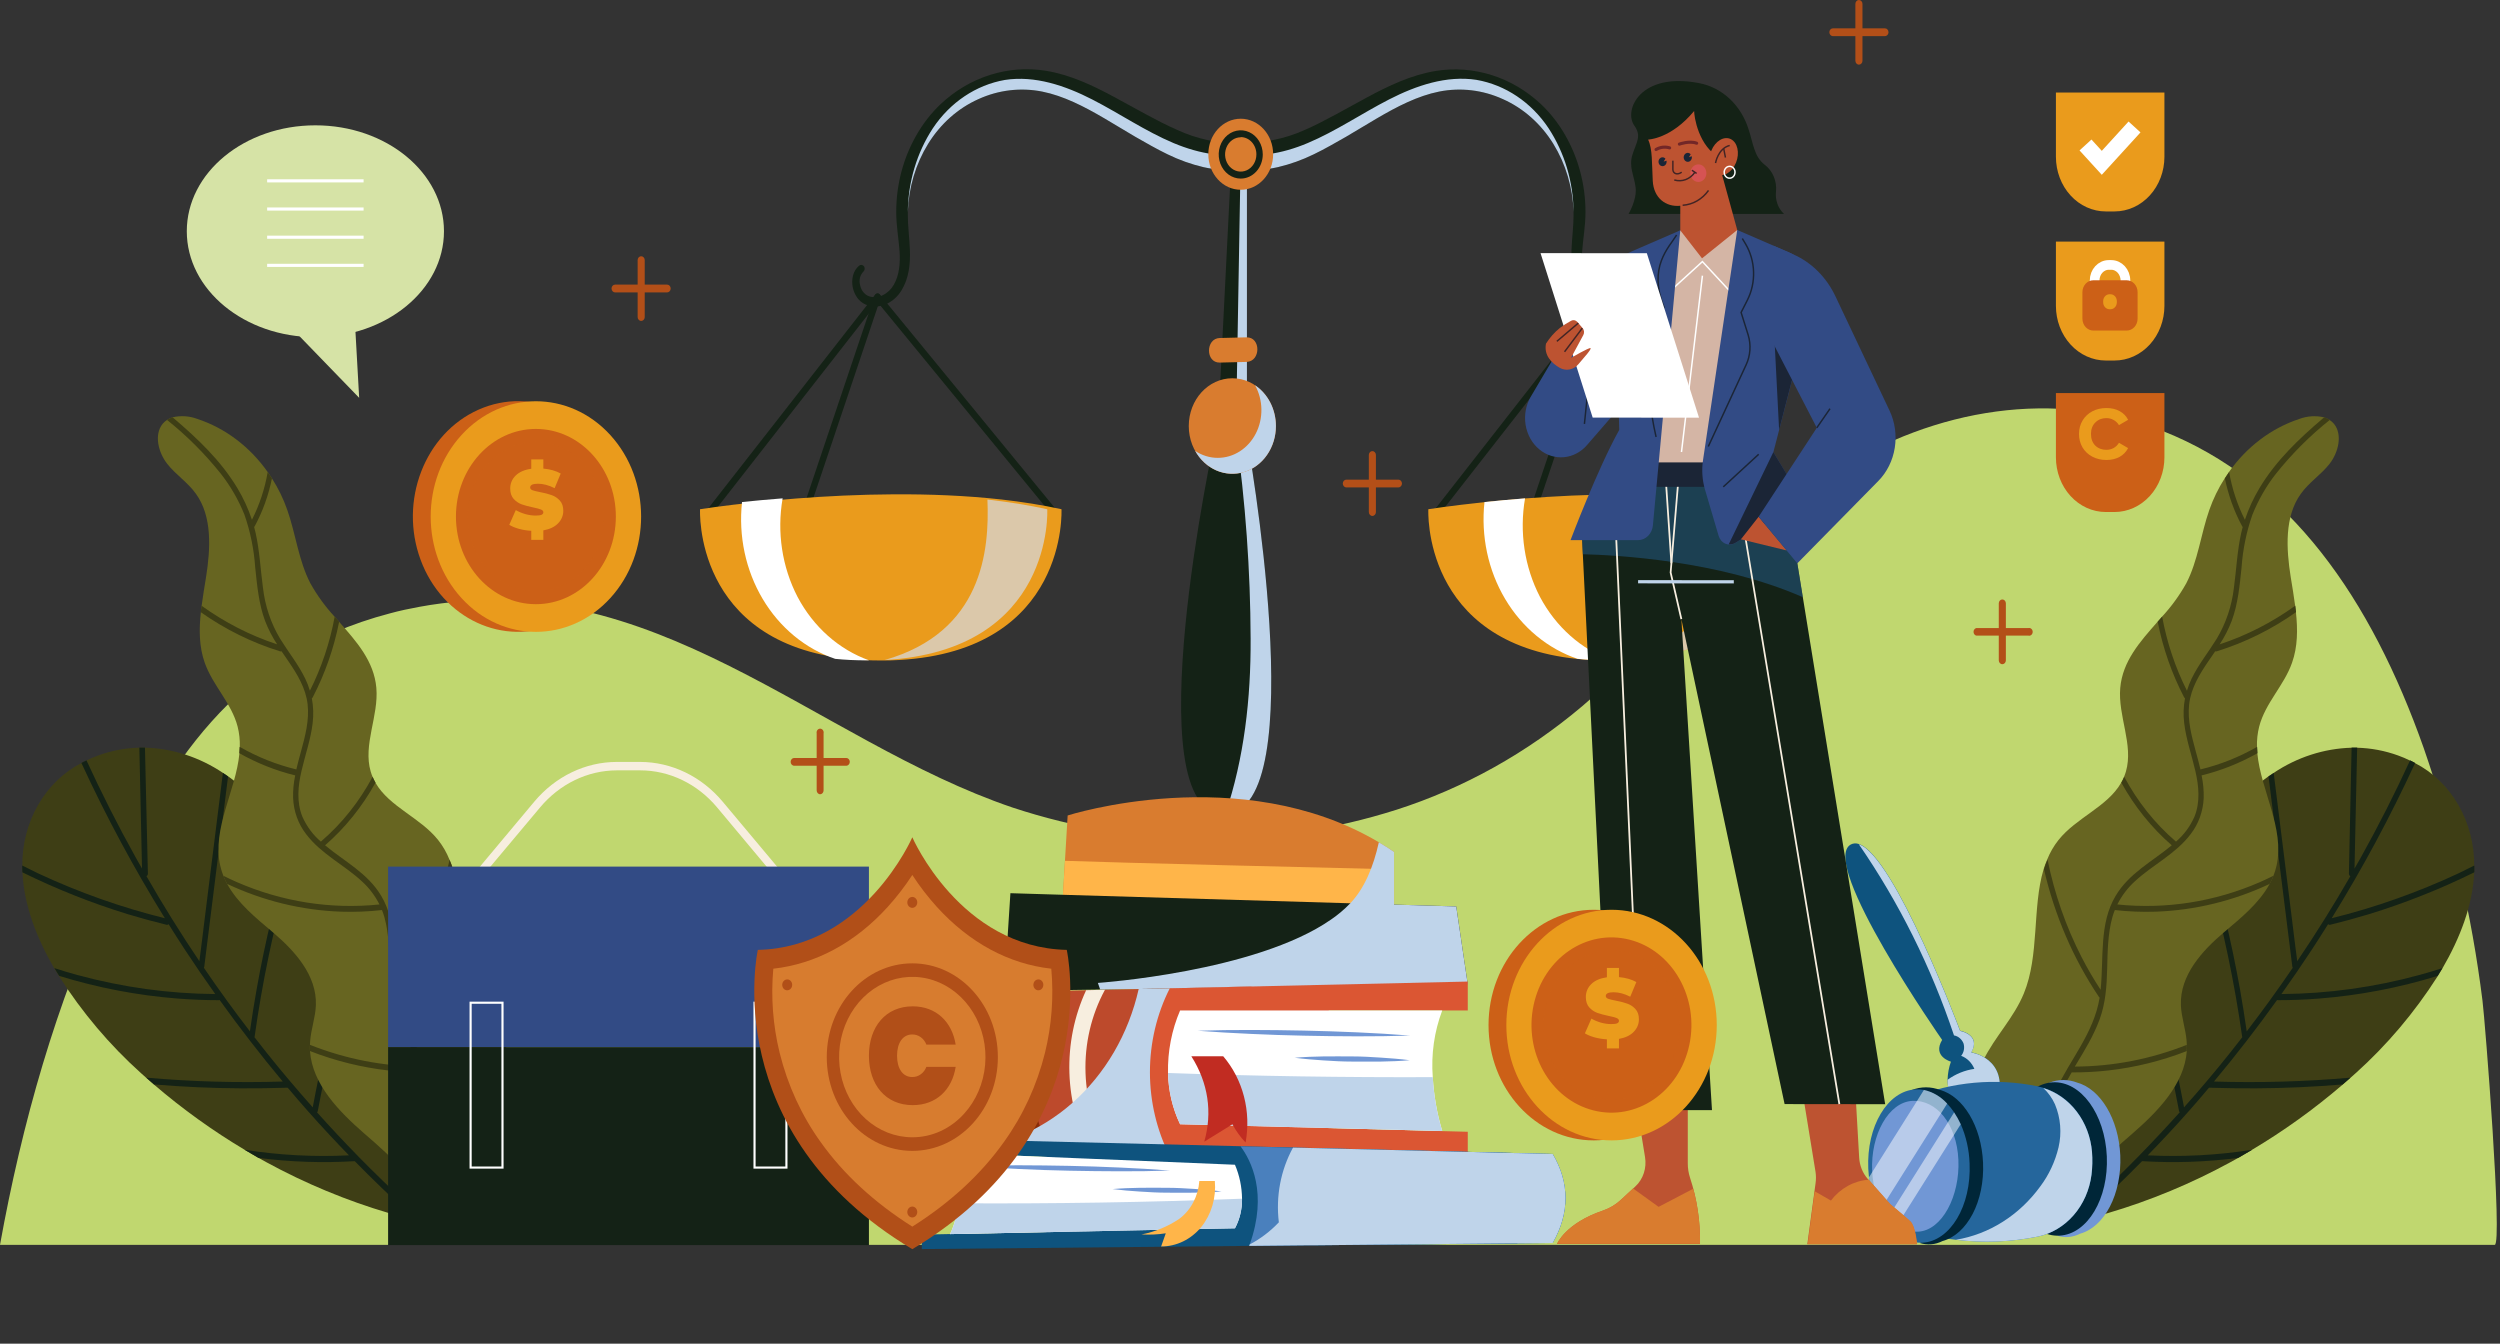 <svg width="774" height="416" viewBox="0 0 774 416" fill="none" xmlns="http://www.w3.org/2000/svg">
<rect x="0" y="0" width="774" height="416" fill="#333333" stroke="none"/>
<path d="M772.353 385.414C774.865 385.414 769.37 315.95 768.58 309.82C765.24 283.077 759.136 256.837 750.386 231.606C734.077 185.377 708.918 148.944 669.523 133.414C636.215 120.288 599.201 126.37 568.251 145.915C538.979 164.438 516.803 195.473 489.988 218.528C472.765 233.102 453.207 244.015 432.322 250.706C393.484 263.043 352.219 262.805 313.501 250.02C252.337 229.274 202.095 174.619 129.886 187.865C126.804 188.43 123.755 189.067 120.739 189.896C72.077 202.661 51.119 237.976 33.681 275.395C17.263 310.59 6.756 348.008 0 385.414H772.353Z" fill="#C0D76F"/>
<path d="M384.954 52.119H384.822C380.751 52.804 376.601 52.678 372.572 51.746C368.764 50.848 365.052 49.519 361.495 47.78C358.018 46.109 354.706 44.174 351.492 42.347L341.929 36.649C335.645 32.971 329.305 29.69 322.67 28.355C316.022 27.034 309.167 27.843 302.929 30.687C296.598 33.51 291.174 38.33 287.344 44.534C283.491 50.784 281.314 58.092 281.06 65.629C281.06 65.93 281.06 66.219 281.06 66.507C281.06 70.005 281.565 73.635 281.707 77.505C281.861 81.616 281.433 86.148 279.086 89.934C277.915 91.858 276.235 93.342 274.271 94.189C272.267 95.092 270.025 95.126 267.998 94.285C266.947 93.836 266.029 93.079 265.344 92.098C264.681 91.147 264.22 90.047 263.995 88.876C263.761 87.683 263.799 86.444 264.105 85.27C264.412 84.051 265.084 82.98 266.013 82.229C266.245 82.05 266.53 81.977 266.811 82.024C267.091 82.071 267.343 82.235 267.515 82.482C267.673 82.732 267.738 83.039 267.698 83.34C267.657 83.642 267.513 83.915 267.296 84.104C266.786 84.622 266.421 85.287 266.242 86.024C266.064 86.76 266.079 87.536 266.287 88.263C266.428 89.029 266.743 89.744 267.203 90.34C267.664 90.937 268.254 91.397 268.919 91.677C270.362 92.191 271.93 92.088 273.306 91.388C274.727 90.713 275.925 89.576 276.739 88.131C278.428 85.198 278.768 81.388 278.494 77.65C278.22 73.911 277.474 69.885 277.474 65.629C277.462 57.212 279.629 48.963 283.725 41.842C285.775 38.245 288.303 35.004 291.227 32.226C295.662 28.064 300.859 24.99 306.467 23.209C312.075 21.428 317.966 20.982 323.745 21.901C331.477 23.163 338.518 26.552 345.087 30.098L354.815 35.411C358.051 37.154 361.242 38.813 364.467 40.219C367.531 41.637 370.721 42.7 373.986 43.392C377.087 44.006 380.263 44.006 383.363 43.392H383.429C383.954 43.273 384.496 43.269 385.022 43.38C385.549 43.49 386.05 43.714 386.498 44.038C386.945 44.362 387.33 44.78 387.63 45.267C387.929 45.755 388.138 46.302 388.244 46.878V46.962C388.337 47.538 388.326 48.128 388.211 48.698C388.096 49.269 387.879 49.809 387.574 50.288C387.268 50.767 386.88 51.175 386.43 51.489C385.98 51.803 385.479 52.017 384.954 52.119V52.119Z" fill="#142216"/>
<g style="mix-blend-mode:multiply">
<path d="M384.954 52.119H384.822C380.751 52.804 376.601 52.678 372.572 51.746C368.764 50.848 365.052 49.519 361.495 47.78C358.018 46.109 354.706 44.174 351.492 42.347L341.929 36.649C335.645 32.971 329.305 29.689 322.67 28.355C316.022 27.034 309.167 27.843 302.929 30.687C296.598 33.51 291.174 38.33 287.344 44.534C283.491 50.784 281.314 58.092 281.06 65.629C281.146 56.327 283.85 47.281 288.803 39.726C294.145 31.699 302.169 26.315 311.122 24.749C320.378 23.319 329.766 26.492 338.2 30.819C346.634 35.147 354.651 40.64 363.359 44.306C371.266 47.611 380.139 49.33 388.255 46.974C388.44 48.136 388.195 49.331 387.576 50.296C386.957 51.261 386.014 51.916 384.954 52.119V52.119Z" fill="#BFD4EA"/>
</g>
<path d="M383.265 52.119H383.396C387.467 52.804 391.617 52.678 395.647 51.746C399.454 50.848 403.167 49.519 406.724 47.78C410.2 46.109 413.513 44.174 416.726 42.347L426.289 36.649C432.574 32.971 438.913 29.689 445.548 28.355C452.196 27.034 459.051 27.843 465.289 30.687C471.625 33.5 477.057 38.311 480.896 44.51C484.749 50.76 486.927 58.068 487.18 65.606C487.18 65.906 487.18 66.194 487.18 66.483C487.18 69.981 486.676 73.611 486.533 77.481C486.38 81.592 486.807 86.124 489.154 89.91C490.324 91.831 491.999 93.315 493.958 94.165C495.966 95.069 498.212 95.103 500.242 94.261C501.293 93.812 502.211 93.055 502.896 92.074C503.559 91.123 504.02 90.023 504.245 88.852C504.479 87.659 504.442 86.42 504.136 85.246C503.838 84.063 503.195 83.02 502.304 82.277C502.073 82.102 501.79 82.031 501.512 82.078C501.235 82.124 500.984 82.286 500.813 82.53C500.655 82.78 500.59 83.087 500.63 83.388C500.671 83.69 500.815 83.963 501.032 84.152C501.542 84.67 501.907 85.336 502.086 86.072C502.264 86.808 502.249 87.585 502.041 88.311C501.898 89.076 501.582 89.79 501.122 90.386C500.662 90.983 500.073 91.443 499.409 91.725C497.965 92.236 496.399 92.133 495.022 91.437C493.604 90.76 492.41 89.623 491.6 88.179C489.911 85.246 489.571 81.436 489.845 77.698C490.119 73.959 490.865 69.933 490.865 65.678C490.871 57.261 488.704 49.014 484.614 41.89C482.564 38.293 480.036 35.052 477.112 32.274C472.676 28.112 467.48 25.038 461.872 23.257C456.263 21.476 450.373 21.03 444.594 21.949C436.862 23.211 429.821 26.6 423.252 30.146L413.523 35.459C410.288 37.202 407.097 38.861 403.872 40.267C400.763 41.661 397.528 42.693 394.221 43.344C391.12 43.958 387.944 43.958 384.844 43.344H384.778C383.721 43.126 382.628 43.375 381.738 44.037C380.848 44.699 380.234 45.721 380.029 46.878C380.029 46.878 380.029 46.938 380.029 46.962C379.846 48.115 380.082 49.3 380.687 50.264C381.291 51.228 382.217 51.894 383.265 52.119Z" fill="#142216"/>
<g style="mix-blend-mode:multiply">
<path d="M383.265 52.119H383.396C387.467 52.804 391.617 52.678 395.647 51.746C399.455 50.848 403.167 49.519 406.724 47.78C410.201 46.109 413.513 44.174 416.726 42.347L426.29 36.649C432.574 32.971 438.913 29.689 445.548 28.355C452.196 27.034 459.051 27.843 465.29 30.687C471.626 33.5 477.057 38.311 480.896 44.51C484.75 50.76 486.927 58.068 487.18 65.606C487.095 56.303 484.391 47.257 479.437 39.702C474.095 31.675 466.071 26.291 457.119 24.725C447.862 23.295 438.474 26.468 430.041 30.795C421.607 35.123 413.59 40.616 404.881 44.282C397.018 47.611 388.145 49.282 380.018 46.974C379.838 48.127 380.077 49.311 380.684 50.272C381.291 51.234 382.217 51.897 383.265 52.119V52.119Z" fill="#BFD4EA"/>
</g>
<path d="M379.372 252.012H378.933C350.813 252.012 376.136 135.418 376.136 135.418H376.926L381.422 45.917H386.051V135.466C386.051 135.466 406.823 250.81 379.372 252.012Z" fill="#142216"/>
<g style="mix-blend-mode:multiply">
<path d="M379.372 252.012C385.184 234.812 387.29 216.169 387.191 197.754C387.124 176.548 385.602 155.377 382.64 134.42L384.131 47.756H386.051V135.502C386.051 135.502 406.823 250.81 379.372 252.012Z" fill="#BFD4EA"/>
</g>
<path d="M381.532 146.681C388.982 146.681 395.022 140.061 395.022 131.896C395.022 123.731 388.982 117.111 381.532 117.111C374.082 117.111 368.042 123.731 368.042 131.896C368.042 140.061 374.082 146.681 381.532 146.681Z" fill="#D97C2F"/>
<g style="mix-blend-mode:multiply">
<path d="M395.022 131.896C395.025 135.12 394.065 138.257 392.29 140.828C390.514 143.399 388.02 145.262 385.187 146.134C382.355 147.006 379.34 146.838 376.603 145.656C373.866 144.474 371.556 142.344 370.027 139.589C372.137 141.014 374.568 141.763 377.046 141.752C379.441 141.752 381.792 141.052 383.859 139.726C385.925 138.4 387.632 136.495 388.805 134.206C389.977 131.918 390.573 129.329 390.53 126.705C390.487 124.081 389.808 121.516 388.562 119.275C390.536 120.596 392.166 122.45 393.297 124.66C394.428 126.87 395.022 129.362 395.022 131.896V131.896Z" fill="#BFD4EA"/>
</g>
<path d="M385.919 104.442L377.65 104.647C373.197 104.755 373.175 112.363 377.65 112.255L385.919 112.051C390.372 111.931 390.437 104.334 385.919 104.442Z" fill="#D97C2F"/>
<path d="M384.131 58.754C389.674 58.754 394.166 53.83 394.166 47.756C394.166 41.681 389.674 36.757 384.131 36.757C378.589 36.757 374.096 41.681 374.096 47.756C374.096 53.83 378.589 58.754 384.131 58.754Z" fill="#D97C2F"/>
<path d="M384.131 55.292C382.782 55.292 381.463 54.854 380.341 54.032C379.22 53.211 378.345 52.043 377.829 50.677C377.313 49.311 377.177 47.807 377.441 46.357C377.704 44.907 378.354 43.575 379.308 42.529C380.262 41.483 381.477 40.771 382.8 40.483C384.124 40.194 385.495 40.343 386.742 40.908C387.988 41.474 389.054 42.433 389.803 43.662C390.553 44.892 390.953 46.337 390.953 47.816C390.95 49.798 390.23 51.697 388.952 53.099C387.673 54.5 385.94 55.289 384.131 55.292V55.292ZM384.131 42.503C383.173 42.503 382.235 42.815 381.438 43.398C380.641 43.982 380.02 44.812 379.653 45.783C379.286 46.753 379.19 47.822 379.377 48.852C379.564 49.883 380.026 50.83 380.704 51.572C381.381 52.316 382.245 52.822 383.186 53.026C384.126 53.231 385.101 53.126 385.986 52.724C386.872 52.322 387.629 51.641 388.162 50.767C388.695 49.894 388.979 48.867 388.979 47.816C388.985 47.114 388.864 46.417 388.623 45.766C388.382 45.115 388.026 44.523 387.575 44.024C387.125 43.524 386.588 43.127 385.997 42.856C385.406 42.585 384.772 42.444 384.131 42.443V42.503Z" fill="#142216"/>
<path d="M431.598 263.744V285.753L412.098 284.683L328.911 280.127L329.097 277.026L329.712 266.509L330.545 252.469C330.545 252.469 384.022 235.329 426.893 260.763C428.472 261.693 430.041 262.686 431.598 263.744Z" fill="#D97C2F"/>
<path d="M431.598 269.153V285.753L328.911 280.127L329.712 266.509C347.007 267.134 407.744 268.588 431.598 269.153Z" fill="#FFB549"/>
<path d="M454.41 304.696L340.613 306.367L310.88 306.812L312.822 276.533L329.097 277.026L418.042 279.659L431.598 280.067L450.846 280.632L454.41 304.696Z" fill="#142216"/>
<g style="mix-blend-mode:multiply">
<path d="M454.41 304.696L340.613 306.367L339.9 304.312C339.9 304.312 388.694 300.994 412.098 284.683C414.228 283.231 416.22 281.548 418.042 279.659C422.429 275.055 425.204 268.372 426.893 260.763C428.472 261.693 430.04 262.686 431.598 263.744V280.067L450.846 280.632L454.41 304.696Z" fill="#BFD4EA"/>
</g>
<path d="M219.873 159.374C219.635 159.376 219.405 159.282 219.226 159.109C219.127 159.017 219.046 158.904 218.987 158.778C218.928 158.651 218.893 158.513 218.882 158.371C218.872 158.229 218.888 158.087 218.928 157.951C218.968 157.816 219.032 157.691 219.116 157.583L270.948 91.232C271.039 91.115 271.151 91.02 271.278 90.954C271.405 90.888 271.543 90.852 271.683 90.848V90.848C271.822 90.847 271.959 90.879 272.086 90.941C272.213 91.003 272.326 91.094 272.418 91.208L326.827 157.559C327.002 157.775 327.092 158.057 327.077 158.345C327.063 158.634 326.945 158.904 326.75 159.097C326.555 159.289 326.299 159.387 326.038 159.371C325.776 159.355 325.532 159.227 325.357 159.013L271.716 93.576L220.619 158.989C220.527 159.108 220.413 159.205 220.284 159.271C220.156 159.337 220.015 159.372 219.873 159.374V159.374Z" fill="#142216"/>
<path d="M249.979 157.595C249.82 157.592 249.664 157.547 249.524 157.465C249.384 157.383 249.264 157.265 249.174 157.122C249.083 156.978 249.026 156.813 249.006 156.64C248.985 156.468 249.003 156.292 249.057 156.128L270.773 91.557C270.817 91.424 270.884 91.301 270.972 91.197C271.059 91.093 271.165 91.009 271.282 90.95C271.399 90.89 271.526 90.857 271.655 90.852C271.784 90.847 271.913 90.87 272.034 90.92C272.157 90.968 272.27 91.043 272.366 91.139C272.462 91.235 272.54 91.352 272.595 91.481C272.651 91.611 272.682 91.751 272.687 91.894C272.692 92.037 272.671 92.18 272.626 92.314L250.911 156.874C250.843 157.085 250.716 157.268 250.549 157.397C250.382 157.526 250.183 157.595 249.979 157.595V157.595Z" fill="#142216"/>
<path d="M278.285 204.341C276.728 204.437 275.116 204.485 273.46 204.485H272.692C269.241 204.485 265.994 204.329 262.953 204.016C214.587 199.112 216.736 157.655 216.736 157.655C216.736 157.655 223.438 156.585 234.12 155.467C237.86 155.083 242.082 154.674 246.677 154.325C264.554 152.943 288.013 152.174 310.101 154.65C316.441 155.371 322.681 156.345 328.636 157.655C328.636 157.631 330.918 201.42 278.285 204.341Z" fill="#EA9B1C"/>
<g style="mix-blend-mode:multiply">
<path d="M273.898 204.341C304.135 195.723 306.373 170.504 305.704 154.662C312.043 155.383 318.272 156.357 324.228 157.667C324.25 157.631 326.531 201.42 273.898 204.341Z" fill="#DBC8AA"/>
</g>
<g style="mix-blend-mode:soft-light">
<path d="M269.084 204.449H268.305C264.854 204.449 261.608 204.293 258.566 203.98C249.335 200.866 241.394 194.302 236.125 185.43C230.857 176.559 228.595 165.943 229.733 155.431C233.473 155.047 237.706 154.638 242.302 154.289C240.487 164.727 242.12 175.533 246.908 184.772C251.84 194.098 259.735 201.103 269.084 204.449V204.449Z" fill="white"/>
</g>
<path d="M445.077 159.374C444.839 159.376 444.608 159.282 444.43 159.109C444.331 159.017 444.25 158.904 444.191 158.778C444.132 158.651 444.096 158.513 444.086 158.371C444.076 158.229 444.091 158.087 444.131 157.951C444.172 157.816 444.236 157.691 444.32 157.583L496.141 91.232C496.234 91.115 496.348 91.02 496.477 90.954C496.605 90.887 496.745 90.851 496.887 90.848V90.848C497.025 90.847 497.163 90.879 497.289 90.941C497.416 91.003 497.529 91.094 497.621 91.208L551.986 157.559C552.161 157.775 552.252 158.057 552.237 158.345C552.223 158.634 552.105 158.904 551.91 159.097C551.715 159.289 551.458 159.387 551.197 159.371C550.936 159.355 550.691 159.227 550.517 159.013L496.919 93.576L445.823 158.989C445.731 159.108 445.617 159.205 445.488 159.271C445.359 159.337 445.219 159.372 445.077 159.374V159.374Z" fill="#142216"/>
<path d="M475.193 157.595C475.033 157.594 474.876 157.551 474.734 157.469C474.593 157.388 474.471 157.27 474.38 157.126C474.289 156.983 474.23 156.817 474.209 156.643C474.189 156.47 474.206 156.293 474.261 156.128L495.965 91.557C496.072 91.31 496.259 91.115 496.491 91.012C496.722 90.909 496.98 90.905 497.214 91C497.448 91.095 497.641 91.282 497.755 91.526C497.869 91.769 497.895 92.05 497.829 92.314L476.114 156.874C476.047 157.083 475.922 157.264 475.757 157.393C475.592 157.522 475.395 157.593 475.193 157.595Z" fill="#142216"/>
<path d="M503.763 204.341C502.206 204.437 500.594 204.485 498.938 204.485H498.17C494.712 204.485 491.465 204.329 488.431 204.016C440.065 199.112 442.215 157.655 442.215 157.655C442.215 157.655 448.916 156.585 459.598 155.467C463.327 155.083 467.56 154.674 472.155 154.325C490.032 152.943 513.491 152.174 535.58 154.65C541.919 155.371 548.159 156.345 554.103 157.655C554.103 157.631 556.396 201.42 503.763 204.341Z" fill="#EA9B1C"/>
<g style="mix-blend-mode:multiply">
<path d="M503.763 204.341C534 195.723 536.226 170.504 535.568 154.662C541.907 155.383 548.148 156.357 554.092 157.667C554.103 157.631 556.395 201.42 503.763 204.341Z" fill="#DBC8AA"/>
</g>
<g style="mix-blend-mode:soft-light">
<path d="M498.937 204.449H498.169C494.711 204.449 491.465 204.293 488.43 203.98C479.197 200.87 471.253 194.307 465.984 185.434C460.715 176.562 458.454 165.943 459.597 155.431C463.326 155.047 467.559 154.638 472.155 154.289C470.351 164.728 471.983 175.529 476.761 184.772C481.696 194.095 489.59 201.099 498.937 204.449V204.449Z" fill="white"/>
</g>
<path d="M387.41 305.406L378.428 358.294L343.881 357.524L337.893 357.38L296.447 356.443C296.349 356.262 296.261 356.082 296.173 355.902C287.728 339.755 287.82 323.616 296.447 307.485L336.27 306.584L342.104 306.439L352.534 306.211L387.41 305.406Z" fill="#BD4A2C"/>
<path d="M310.047 307.16C310.047 307.16 294.517 328.688 310.047 356.731L325.851 357.092C325.851 357.092 311.418 336.285 325.851 306.812L310.047 307.16Z" fill="#8A2C08"/>
<path d="M343.881 357.512L337.893 357.368C333.714 349.747 331.373 341.086 331.089 332.2C330.805 323.314 332.588 314.495 336.27 306.571L342.104 306.427C337.857 314.217 335.764 323.191 336.08 332.259C336.395 341.327 339.105 350.1 343.881 357.512V357.512Z" fill="#F7EEDF"/>
<g style="mix-blend-mode:multiply">
<path d="M387.41 305.406L378.428 358.294L343.881 357.524L337.893 357.38L296.447 356.443C296.349 356.262 296.261 356.082 296.173 355.902C309.234 355.517 321.819 350.448 331.999 341.473C342.18 332.497 349.393 320.11 352.534 306.211L387.41 305.406Z" fill="#BFD4EA"/>
</g>
<path d="M410.288 349.231L411.385 312.846H454.421V303.891L362.164 305.982C358.134 313.925 356.019 322.864 356.019 331.952C356.019 341.04 358.134 349.978 362.164 357.921L454.421 360.013V350.397L410.288 349.231Z" fill="#DB5633"/>
<path d="M443.585 333.484C443.903 339.157 444.887 344.76 446.513 350.156L365.355 348.065C363.012 343.166 361.732 337.74 361.615 332.21C361.476 325.525 362.757 318.896 365.355 312.846H446.513C444.044 319.369 443.04 326.447 443.585 333.484V333.484Z" fill="white"/>
<path d="M370.795 319.12C376.271 318.936 381.755 318.856 387.246 318.88C392.73 318.88 398.213 318.964 403.697 319.072C409.181 319.181 414.664 319.373 420.148 319.613C425.632 319.854 431.115 320.178 436.544 320.611C431.06 320.787 425.577 320.867 420.093 320.851C414.609 320.851 409.126 320.755 403.642 320.647C398.158 320.539 392.675 320.346 387.191 320.094C381.707 319.842 376.257 319.541 370.795 319.12Z" fill="#7197D5"/>
<path d="M400.845 327.486C403.818 327.222 406.79 327.114 409.762 327.066C412.734 327.018 415.695 327.066 418.656 327.066C421.618 327.066 424.59 327.246 427.551 327.438C430.512 327.631 433.473 327.859 436.434 328.244C433.462 328.508 430.49 328.616 427.529 328.664C424.568 328.712 421.596 328.664 418.624 328.664C415.651 328.664 412.701 328.496 409.74 328.304C406.779 328.111 403.807 327.871 400.845 327.486Z" fill="#7197D5"/>
<path d="M390.865 341.694C393.179 341.406 395.493 341.273 397.818 341.201C400.143 341.129 402.446 341.129 404.761 341.201C407.075 341.273 409.389 341.321 411.703 341.49C414.017 341.658 416.331 341.862 418.645 342.223C416.32 342.511 414.006 342.644 411.692 342.716C409.378 342.788 407.053 342.8 404.739 342.776C402.425 342.752 400.11 342.644 397.796 342.475C395.482 342.307 393.168 342.055 390.865 341.694Z" fill="#7197D5"/>
<path d="M372.89 335.131C376.991 334.891 381.104 334.758 385.206 334.71C389.308 334.662 393.41 334.71 397.5 334.71C401.591 334.71 405.704 334.891 409.806 335.083C413.908 335.275 417.998 335.516 422.1 335.888C417.998 336.129 413.886 336.273 409.784 336.309C405.682 336.345 401.591 336.309 397.489 336.309C393.388 336.309 389.286 336.129 385.184 335.936C381.082 335.744 376.98 335.504 372.89 335.131Z" fill="#7197D5"/>
<g style="mix-blend-mode:multiply">
<path d="M446.513 350.156L365.355 348.065C363.012 343.166 361.732 337.74 361.615 332.21C388.939 333.164 416.266 333.589 443.596 333.484C443.91 339.156 444.891 344.76 446.513 350.156V350.156Z" fill="#BFD4EA"/>
</g>
<path d="M378.713 327.03H368.843C374.074 335.263 375.423 344.399 372.835 353.474C375.708 351.683 378.68 349.868 381.554 348.077C382.667 350.155 384.041 352.053 385.634 353.714C386.507 348.984 386.334 344.093 385.13 339.451C383.926 334.809 381.726 330.55 378.713 327.03V327.03Z" fill="#C12C22"/>
<path d="M480.71 357.272L384.109 354.868L285.403 352.464V356.527L323.712 358.198V381.456L285.392 382.238V386.709L386.785 385.724L480.71 384.81C486.051 375.374 485.93 366.203 480.71 357.272Z" fill="#0E537E"/>
<path d="M480.71 384.834L469.742 384.93L407.47 385.531H405.057L386.763 385.712L386.906 385.279C392.576 369.448 387.301 359.231 384.076 354.904L400.275 355.301L405.934 355.433L454.542 356.635L469.304 356.996L480.677 357.272C485.93 366.203 486.051 375.374 480.71 384.834Z" fill="#4A80BD"/>
<path d="M384.537 371.119C384.582 374.334 383.823 377.502 382.343 380.278L294.133 382.081C295.526 379.107 296.386 375.867 296.667 372.538C297.011 367.036 295.735 361.558 293.025 356.911L382.343 360.602C383.747 363.897 384.495 367.482 384.537 371.119V371.119Z" fill="white"/>
<path d="M299.957 360.998C305.148 360.822 310.339 360.746 315.53 360.77C320.718 360.77 325.906 360.854 331.093 360.95C336.281 361.046 341.468 361.239 346.656 361.467C351.843 361.695 357.031 361.996 362.218 362.405C357.02 362.581 351.825 362.657 346.634 362.633C341.446 362.633 336.259 362.549 331.071 362.453C325.884 362.357 320.696 362.164 315.508 361.924C310.321 361.683 305.133 361.395 299.957 360.998Z" fill="#7197D5"/>
<path d="M344.44 368.138C347.259 367.886 350.067 367.79 352.885 367.741C355.704 367.693 358.512 367.741 361.33 367.741C364.149 367.741 366.956 367.91 369.764 368.09C372.572 368.27 375.379 368.487 378.187 368.859C375.368 369.112 372.561 369.208 369.742 369.256C366.923 369.304 364.116 369.256 361.297 369.256C358.479 369.256 355.671 369.088 352.863 368.907C350.056 368.727 347.248 368.499 344.44 368.138Z" fill="#7197D5"/>
<path d="M303.302 374.569C307.195 374.341 311.078 374.208 314.971 374.172C318.865 374.136 322.758 374.172 326.641 374.172C330.523 374.172 334.427 374.341 338.31 374.521C342.192 374.701 346.086 374.942 349.979 375.29C346.075 375.519 342.192 375.651 338.299 375.687C334.405 375.723 330.512 375.687 326.63 375.687C322.747 375.687 318.843 375.519 314.96 375.338C311.078 375.158 307.184 374.918 303.302 374.569Z" fill="#7197D5"/>
<path d="M469.775 384.93L407.503 385.531C412.855 372.97 408.534 360.842 405.967 355.481L469.337 356.996C474.239 367.597 471.596 379.269 469.775 384.93Z" fill="#0E537E"/>
<path d="M441.381 375.35C453.871 375.35 463.995 373.176 463.995 370.494C463.995 367.812 453.871 365.638 441.381 365.638C428.891 365.638 418.766 367.812 418.766 370.494C418.766 373.176 428.891 375.35 441.381 375.35Z" fill="#25669C"/>
<g style="mix-blend-mode:multiply">
<path d="M384.537 371.119C384.582 374.334 383.823 377.502 382.343 380.278L294.133 382.081C295.526 379.107 296.386 375.867 296.667 372.538C325.957 372.714 355.247 372.241 384.537 371.119Z" fill="#BFD4EA"/>
</g>
<g style="mix-blend-mode:multiply">
<path d="M480.709 384.834L469.742 384.93L407.47 385.531H405.057L386.763 385.712L386.906 385.279C390.23 383.54 393.278 381.227 395.932 378.427C394.957 370.396 396.504 362.241 400.319 355.301L405.978 355.433L454.585 356.635L469.347 356.996L480.72 357.272C485.93 366.203 486.051 375.374 480.709 384.834Z" fill="#BFD4EA"/>
</g>
<path d="M371.31 365.638H376.114C376.34 368.204 376.083 370.793 375.358 373.245C374.634 375.697 373.458 377.96 371.903 379.894C370.334 381.794 368.418 383.312 366.279 384.347C364.14 385.383 361.826 385.913 359.487 385.904C360.014 384.461 360.398 383.271 360.924 381.829C358.433 382.215 355.913 382.332 353.401 382.178C357.537 381.401 361.501 379.769 365.081 377.37C366.857 376.053 368.34 374.315 369.419 372.284C370.497 370.253 371.144 367.981 371.31 365.638V365.638Z" fill="#FFB549"/>
<path d="M646.634 375.458C647.325 376.48 649.08 376.66 652.59 375.579C665.708 371.713 678.442 366.422 690.602 359.784L692.917 358.498C694.364 357.669 695.801 356.839 697.238 355.974C707.082 350.118 716.462 343.371 725.281 335.804L727.694 333.701C728.242 333.22 728.791 332.727 729.35 332.222C739.005 323.555 747.529 313.476 754.685 302.268C755.178 301.463 755.672 300.646 756.143 299.864C761.627 290.441 765.542 280.272 766.014 270.199C766.014 269.502 766.014 268.792 766.014 268.095C766.069 261.42 764.37 254.869 761.12 249.223C757.871 243.577 753.208 239.075 747.687 236.254C747.172 235.978 746.657 235.701 746.119 235.449C744.923 234.865 743.7 234.347 742.456 233.898C738.347 232.41 734.06 231.6 729.734 231.494C729.164 231.494 728.637 231.494 728.012 231.494C719.483 231.741 711.162 234.439 703.884 239.319C703.346 239.656 702.787 240.016 702.283 240.389C694.407 245.99 687.783 253.463 682.903 262.254C682.816 262.386 682.75 262.53 682.673 262.662L681.741 264.393C675.402 276.413 670.773 289.178 666.913 302.28C666.595 303.35 666.277 304.444 665.97 305.526C662.12 318.832 658.863 332.379 655.002 345.613C652.962 352.741 650.758 359.82 648.203 366.756C647.325 368.846 646.645 371.029 646.174 373.271C646.064 374.038 646.229 374.822 646.634 375.458V375.458Z" fill="#3E3E15"/>
<path d="M642.434 379.245C643.849 378.043 645.242 376.732 646.634 375.458C652.286 370.298 657.803 364.977 663.184 359.496C673.103 360.095 683.05 359.762 692.917 358.498C694.364 357.669 695.801 356.839 697.238 355.974C686.544 357.652 675.731 358.227 664.939 357.693C667.023 355.541 669.096 353.378 671.146 351.178C675.533 346.474 679.785 341.666 683.901 336.754C683.901 336.754 684 336.754 684.055 336.754C688.873 336.906 693.688 336.97 698.499 336.946C707.441 336.898 716.368 336.497 725.281 335.744L727.694 333.641C713.638 334.876 699.532 335.278 685.437 334.843C692.237 326.717 698.751 318.303 704.981 309.601C705.066 309.633 705.154 309.653 705.244 309.661C709.492 309.661 713.729 309.492 717.955 309.156C730.383 308.181 742.689 305.829 754.685 302.136C755.178 301.331 755.672 300.513 756.143 299.732C753.811 300.493 751.464 301.194 749.102 301.836C735.109 305.659 720.751 307.648 706.33 307.761C709.525 303.282 712.636 298.738 715.663 294.131C717.396 291.486 719.107 288.806 720.785 286.125C720.881 286.217 720.997 286.28 721.121 286.31C721.246 286.339 721.375 286.334 721.498 286.294C725.482 285.316 729.438 284.234 733.364 283.048C744.543 279.623 755.471 275.283 766.058 270.067C766.058 269.369 766.058 268.66 766.058 267.963C764.435 268.78 762.768 269.55 761.188 270.367C748.495 276.294 735.339 280.953 721.881 284.286C731.428 268.882 740.063 252.823 747.731 236.206C747.216 235.93 746.7 235.653 746.163 235.401C741.469 245.618 736.402 255.614 730.962 265.391C730.304 266.593 729.624 267.735 728.955 268.913C729.24 256.42 729.515 243.935 729.778 231.458C729.208 231.458 728.681 231.458 728.056 231.458L727.222 270.451C727.211 270.62 727.248 270.789 727.328 270.934C727.409 271.078 727.529 271.191 727.672 271.257C722.496 280.264 717.012 289.038 711.221 297.58C710.695 293.385 710.124 289.166 709.642 284.995C707.741 269.77 705.84 254.545 703.939 239.319C703.401 239.656 702.842 240.016 702.338 240.389C702.809 244.067 703.259 247.757 703.719 251.435L709.697 299.227C709.71 299.371 709.76 299.508 709.839 299.624C705.269 306.331 700.517 312.894 695.582 319.313C694.96 314.953 694.266 310.598 693.498 306.247C690.839 291.349 687.308 276.654 682.925 262.254C682.838 262.386 682.772 262.53 682.695 262.662L681.763 264.393C682.432 266.677 683.101 268.961 683.737 271.257C688.303 287.519 691.789 304.122 694.167 320.935C694.184 320.99 694.206 321.042 694.233 321.092C693.015 322.654 691.809 324.217 690.581 325.755C685.93 331.597 681.13 337.291 676.18 342.836C673.614 329.165 670.562 315.627 667.023 302.22C666.705 303.29 666.387 304.384 666.08 305.466C669.348 318.159 672.196 330.98 674.623 343.93C674.657 344.094 674.733 344.244 674.842 344.362C670.748 348.93 666.573 353.394 662.318 357.753C662.318 357.753 662.241 357.813 662.219 357.861C657.057 363.134 651.764 368.258 646.338 373.235C644.649 374.809 642.938 376.348 641.217 377.874C640.339 378.632 641.589 380.002 642.434 379.245Z" fill="#142216"/>
<path d="M617.089 377.886L629.877 378.812L631.522 378.944L640.997 379.629C640.69 367.766 651.745 358.258 660.245 350.913C667.922 344.218 676.312 335.756 677.036 325.371C677.069 324.73 677.069 324.088 677.036 323.448C677.036 323.039 677.014 322.638 676.97 322.246C676.674 318.519 675.347 314.949 675.205 311.211C674.865 301.92 681.785 294.383 688.464 288.698C693.696 284.262 699.431 279.683 702.722 273.588C703.157 272.775 703.545 271.931 703.884 271.064C704.266 270.092 704.574 269.087 704.805 268.059C707.438 256.52 699.936 244.764 698.872 233.201C698.872 232.552 698.773 231.891 698.762 231.23C698.696 229.113 698.925 226.997 699.442 224.955C701.329 217.647 707.12 212.274 709.609 205.206C711.386 200.218 711.397 194.881 710.816 189.508C710.75 188.835 710.673 188.174 710.574 187.513C710.201 184.568 709.675 181.611 709.214 178.714C707.81 169.891 707.262 159.915 712.329 152.895C714.884 149.289 718.602 146.993 721.267 143.556C723.933 140.118 725.336 134.625 722.616 131.235C722.219 130.764 721.761 130.359 721.256 130.033C720.72 129.673 720.141 129.398 719.535 129.216C716.982 128.613 714.328 128.784 711.857 129.708C703.195 132.572 695.567 138.334 690.043 146.188C689.594 146.825 689.144 147.486 688.727 148.159C686.802 151.171 685.218 154.428 684.011 157.859C681.379 165.36 680.491 173.63 676.861 180.613C674.741 184.385 672.211 187.86 669.326 190.963C668.876 191.491 668.405 192.008 667.944 192.537C662.537 198.691 657.152 204.702 656.429 212.971C655.661 221.674 660.607 230.557 658.183 238.875C658.014 239.452 657.812 240.018 657.58 240.569C657.32 241.197 657.019 241.803 656.681 242.384C652.403 249.825 642.84 253.118 637.301 260.078C635.846 261.912 634.655 263.979 633.77 266.208C633.349 267.18 632.983 268.18 632.673 269.201C629.164 281.029 631.434 295.789 626.586 307.569C623.483 315.142 617.626 320.947 614.029 328.256C606.395 343.942 610.168 361.647 617.089 377.886Z" fill="#676521"/>
<path d="M636.38 337.763C630.622 350.447 628.362 364.695 629.876 378.764L631.521 378.896C630.819 372.502 630.9 366.034 631.763 359.664C632.5 354.311 633.795 349.068 635.623 344.038C637.205 339.846 639.136 335.822 641.392 332.018C641.468 332.03 641.546 332.03 641.622 332.018C645.34 332.028 649.056 331.828 652.754 331.417C661.037 330.48 669.189 328.462 677.036 325.407C677.069 324.766 677.069 324.124 677.036 323.484C665.919 327.893 654.191 330.17 642.368 330.215C642.489 330.023 642.609 329.83 642.719 329.626C645.439 325.13 648.203 320.623 650.056 315.562C651.91 310.502 652.25 305.201 652.381 299.936C652.513 294.672 652.557 289.118 654.004 283.914C654.217 283.178 654.466 282.456 654.75 281.75C658.958 282.225 663.19 282.393 667.418 282.255C679.569 281.828 691.54 278.909 702.71 273.649C703.146 272.835 703.534 271.992 703.873 271.124C702.484 271.821 701.08 272.483 699.662 273.108C685.657 279.206 670.532 281.574 655.529 280.019C656.904 277.293 658.734 274.875 660.925 272.891C666.474 267.723 673.504 264.477 678.242 258.227C680.681 255.086 682.097 251.144 682.267 247.024C682.323 244.683 682.102 242.344 681.609 240.064C687.622 238.592 693.438 236.281 698.916 233.189C698.916 232.54 698.817 231.879 698.806 231.218C693.265 234.39 687.364 236.742 681.258 238.213C680.82 236.338 680.315 234.475 679.811 232.636C678.538 227.936 677.2 223.02 677.76 218.056C678.319 213.091 680.973 208.74 683.638 204.834C684.351 203.764 685.086 202.706 685.832 201.636C685.997 201.711 686.182 201.711 686.347 201.636C695.02 198.95 703.281 194.867 710.859 189.52C710.793 188.847 710.717 188.186 710.618 187.525C703.385 192.731 695.502 196.759 687.214 199.485C688.689 197.239 689.932 194.82 690.921 192.273C692.884 186.996 693.41 181.262 693.991 175.661C694.38 170.083 695.507 164.596 697.336 159.374C699.185 154.757 701.651 150.466 704.652 146.645C709.619 140.438 715.203 134.858 721.3 130.009C720.764 129.649 720.184 129.374 719.578 129.192L719.107 129.588C711.78 135.827 704.652 142.582 699.541 151.104C697.692 154.174 696.175 157.47 695.022 160.924C692.689 156.312 691.041 151.321 690.142 146.14C689.692 146.777 689.243 147.438 688.826 148.111C689.889 153.327 691.691 158.328 694.167 162.932C694.214 163.018 694.273 163.095 694.342 163.16C694.174 163.769 694.021 164.382 693.882 164.999C692.631 170.565 692.39 176.298 691.622 181.948C690.972 187.588 689.153 192.991 686.303 197.742C683.748 201.889 680.677 205.663 678.527 210.098C677.95 211.302 677.465 212.556 677.08 213.849C673.47 206.677 670.881 198.943 669.403 190.914C668.953 191.443 668.481 191.96 668.021 192.489C669.642 200.702 672.401 208.595 676.202 215.892C676.273 216.016 676.367 216.122 676.477 216.205C675.996 218.719 675.911 221.304 676.224 223.849C676.817 228.922 678.538 233.718 679.668 238.646C680.765 243.334 681.236 248.262 679.427 252.794C678.087 255.839 676.119 258.501 673.68 260.571C673.652 260.525 673.614 260.488 673.57 260.463C667.167 254.959 661.768 248.182 657.657 240.485C657.396 241.113 657.096 241.719 656.757 242.3C660.868 249.734 666.157 256.304 672.375 261.701L672.309 261.761C666.409 266.689 659.148 270.331 654.981 277.387C649.848 285.981 651.361 296.619 650.352 306.439C648.239 303.221 646.287 299.878 644.507 296.427C639.636 286.951 636.066 276.741 633.912 266.124C633.492 267.096 633.125 268.096 632.816 269.117C636.099 283.389 641.884 296.824 649.848 308.675C649.908 308.746 649.974 308.81 650.045 308.867C648.247 319.89 640.855 328.063 636.38 337.763Z" fill="#3E3E15"/>
<path d="M126.366 375.458C125.686 376.48 123.92 376.66 120.421 375.579C107.3 371.711 94.562 366.42 82.397 359.784L80.061 358.498C78.614 357.669 77.177 356.839 75.74 355.974C65.9 350.112 56.52 343.366 47.697 335.804L45.284 333.701C44.736 333.22 44.187 332.727 43.628 332.222C33.974 323.557 25.453 313.478 18.304 302.268C17.8 301.463 17.317 300.646 16.835 299.864C11.351 290.441 7.436 280.272 6.964 270.199C6.964 269.502 6.909 268.792 6.909 268.095C6.849 261.417 8.544 254.862 11.792 249.211C15.04 243.561 19.703 239.054 25.225 236.23C25.74 235.954 26.267 235.677 26.804 235.425C27.997 234.841 29.216 234.323 30.456 233.874C34.565 232.387 38.852 231.577 43.178 231.47C43.76 231.47 44.275 231.47 44.911 231.47C53.441 231.716 61.761 234.415 69.039 239.295C69.577 239.632 70.136 239.992 70.641 240.365C78.516 245.966 85.14 253.439 90.02 262.229C90.108 262.362 90.173 262.506 90.25 262.638L91.193 264.369C97.521 276.389 102.106 289.154 106.01 302.256L106.964 305.502C110.803 318.808 114.06 332.354 117.866 345.589C119.917 352.716 122.121 359.796 124.666 366.732C125.543 368.822 126.223 371.005 126.695 373.247C126.855 374.003 126.737 374.797 126.366 375.458Z" fill="#3E3E15"/>
<path d="M130.566 379.245C129.162 377.995 127.762 376.733 126.366 375.458C120.714 370.298 115.201 364.977 109.827 359.496C99.897 360.097 89.939 359.763 80.061 358.498C78.614 357.669 77.177 356.839 75.74 355.974C86.434 357.651 97.248 358.227 108.039 357.693C105.955 355.541 103.883 353.378 101.843 351.178C97.456 346.474 93.2 341.666 89.077 336.754C89.077 336.754 88.978 336.754 88.923 336.754C84.105 336.906 79.29 336.97 74.479 336.946C65.552 336.898 56.624 336.497 47.697 335.744L45.284 333.641C59.34 334.876 73.446 335.278 87.541 334.843C80.756 326.717 74.242 318.303 67.997 309.601C67.913 309.634 67.824 309.655 67.734 309.661C63.501 309.661 59.257 309.48 55.023 309.156C42.599 308.182 30.296 305.83 18.304 302.136C17.8 301.331 17.317 300.513 16.835 299.732C19.174 300.493 21.521 301.194 23.876 301.836C37.869 305.657 52.227 307.647 66.648 307.761C63.468 303.278 60.342 298.746 57.315 294.131C55.582 291.486 53.871 288.806 52.194 286.125C52.097 286.217 51.981 286.28 51.857 286.31C51.732 286.339 51.603 286.334 51.481 286.294C47.503 285.316 43.548 284.234 39.614 283.048C28.436 279.621 17.508 275.281 6.92 270.067C6.92 269.369 6.865 268.66 6.865 267.963C8.489 268.78 10.156 269.55 11.735 270.367C24.429 276.292 37.584 280.951 51.042 284.286C41.499 268.88 32.865 252.82 25.192 236.206C25.707 235.93 26.234 235.653 26.771 235.401C31.465 245.618 36.532 255.614 41.972 265.391C42.63 266.593 43.299 267.735 43.968 268.913C43.697 256.42 43.423 243.935 43.145 231.458C43.727 231.458 44.242 231.458 44.878 231.458L45.789 270.451C45.796 270.619 45.757 270.786 45.676 270.93C45.596 271.073 45.479 271.187 45.339 271.257C50.501 280.264 55.963 289.038 61.724 297.58C62.261 293.385 62.821 289.166 63.303 284.995C65.204 269.77 67.105 254.545 69.006 239.319C69.544 239.656 70.103 240.016 70.608 240.389L69.226 251.435L63.249 299.227C63.239 299.37 63.193 299.507 63.117 299.624C67.679 306.331 72.432 312.894 77.374 319.313C77.989 314.953 78.683 310.598 79.458 306.247C82.113 291.349 85.641 276.654 90.02 262.254C90.108 262.386 90.173 262.53 90.25 262.662L91.193 264.393C90.513 266.677 89.844 268.961 89.208 271.257C84.661 287.52 81.193 304.123 78.833 320.935C78.816 320.99 78.794 321.042 78.767 321.092C79.985 322.654 81.191 324.217 82.419 325.755C87.07 331.597 91.895 337.283 96.82 342.836C99.386 329.165 102.439 315.627 105.977 302.22L106.932 305.466C103.641 318.183 100.793 331.012 98.388 343.954C98.354 344.121 98.274 344.272 98.158 344.387C102.245 348.954 106.423 353.418 110.693 357.777C110.728 357.807 110.758 357.844 110.781 357.885C115.958 363.158 121.251 368.282 126.662 373.259C128.351 374.833 130.062 376.372 131.784 377.898C132.705 378.632 131.422 380.002 130.566 379.245Z" fill="#142216"/>
<path d="M155.923 377.886L143.124 378.812L141.479 378.944L132.014 379.629C132.31 367.766 121.255 358.258 112.755 350.913C105.078 344.218 96.688 335.756 95.964 325.371C95.931 324.73 95.931 324.088 95.964 323.448C95.964 323.039 95.986 322.638 96.03 322.246C96.326 318.519 97.664 314.949 97.796 311.211C98.136 301.92 91.215 294.383 84.547 288.698C79.316 284.262 73.58 279.683 70.29 273.588C69.851 272.775 69.459 271.932 69.116 271.064C68.739 270.09 68.431 269.085 68.195 268.059C65.563 256.52 73.064 244.764 74.128 233.201C74.194 232.552 74.227 231.891 74.238 231.23C74.308 229.113 74.083 226.997 73.569 224.955C71.672 217.647 65.892 212.274 63.391 205.206C61.614 200.218 61.603 194.881 62.185 189.508C62.251 188.835 62.327 188.174 62.426 187.513C62.81 184.568 63.325 181.611 63.786 178.714C65.19 169.891 65.738 159.915 60.671 152.895C58.116 149.289 54.409 146.993 51.733 143.556C49.057 140.118 47.62 134.625 50.34 131.223C50.738 130.752 51.196 130.347 51.7 130.021C52.238 129.666 52.817 129.391 53.422 129.204C55.974 128.604 58.628 128.774 61.099 129.696C69.757 132.563 77.38 138.325 82.902 146.176C83.363 146.813 83.801 147.474 84.218 148.147C86.144 151.159 87.728 154.416 88.934 157.847C91.566 165.348 92.455 173.618 96.096 180.601C98.212 184.372 100.738 187.848 103.619 190.951C104.069 191.479 104.541 191.996 105.001 192.525C110.408 198.679 115.793 204.689 116.517 212.959C117.285 221.662 112.338 230.545 114.762 238.863C114.932 239.44 115.133 240.006 115.365 240.557C115.626 241.185 115.927 241.791 116.265 242.372C120.553 249.813 130.106 253.106 135.644 260.066C137.1 261.9 138.291 263.967 139.176 266.196C139.591 267.171 139.957 268.17 140.272 269.189C143.771 281.017 141.501 295.777 146.348 307.557C149.463 315.13 155.309 320.935 158.917 328.244C166.616 343.942 162.832 361.647 155.923 377.886Z" fill="#676521"/>
<path d="M136.62 337.763C142.384 350.445 144.644 364.695 143.124 378.764L141.479 378.896C142.181 372.502 142.1 366.034 141.237 359.664C140.5 354.311 139.205 349.068 137.377 344.038C135.795 339.846 133.864 335.822 131.608 332.018C131.532 332.03 131.454 332.03 131.378 332.018C127.66 332.028 123.945 331.828 120.246 331.417C111.963 330.48 103.811 328.462 95.964 325.407C95.931 324.766 95.931 324.124 95.964 323.484C107.082 327.893 118.809 330.17 130.632 330.215C130.511 330.023 130.391 329.83 130.281 329.626C127.561 325.13 124.797 320.623 122.955 315.562C121.112 310.502 120.761 305.201 120.619 299.936C120.476 294.672 120.454 289.118 118.996 283.914C118.787 283.168 118.524 282.447 118.261 281.75C114.053 282.224 109.822 282.393 105.594 282.255C93.442 281.831 81.47 278.911 70.301 273.649C69.862 272.835 69.47 271.992 69.127 271.124C70.52 271.821 71.924 272.483 73.35 273.108C87.354 279.207 102.48 281.576 117.482 280.019C116.1 277.295 114.266 274.878 112.075 272.891C106.526 267.723 99.496 264.477 94.758 258.227C92.318 255.087 90.905 251.144 90.744 247.024C90.69 244.684 90.907 242.345 91.391 240.064C85.378 238.592 79.562 236.281 74.084 233.189C74.15 232.54 74.183 231.879 74.194 231.218C79.735 234.39 85.636 236.742 91.742 238.213C92.18 236.338 92.685 234.475 93.189 232.636C94.473 227.936 95.8 223.02 95.24 218.056C94.681 213.091 92.027 208.74 89.362 204.834C88.649 203.764 87.914 202.706 87.168 201.636C87.003 201.711 86.818 201.711 86.653 201.636C77.981 198.948 69.72 194.865 62.141 189.52C62.207 188.847 62.284 188.186 62.382 187.525C69.618 192.733 77.505 196.762 85.797 199.485C84.319 197.239 83.072 194.82 82.08 192.273C80.117 186.996 79.601 181.262 79.009 175.661C78.627 170.071 77.504 164.572 75.675 159.338C73.82 154.732 71.351 150.455 68.349 146.645C63.381 140.438 57.797 134.858 51.7 130.009C52.238 129.654 52.817 129.379 53.422 129.192L53.894 129.588C61.198 135.827 68.359 142.582 73.481 151.104C75.331 154.174 76.847 157.47 78 160.924C80.338 156.314 81.986 151.323 82.88 146.14C83.341 146.777 83.779 147.438 84.196 148.111C83.138 153.329 81.336 158.33 78.855 162.932C78.816 163.023 78.755 163.102 78.68 163.16C78.848 163.769 79.001 164.382 79.14 164.999C80.391 170.565 80.643 176.298 81.411 181.948C82.053 187.588 83.869 192.992 86.719 197.742C89.274 201.889 92.345 205.663 94.495 210.098C95.077 211.299 95.562 212.554 95.942 213.849C99.552 206.677 102.141 198.943 103.619 190.914C104.069 191.443 104.541 191.96 105.001 192.489C103.38 200.702 100.621 208.595 96.82 215.892C96.752 216.018 96.658 216.125 96.546 216.205C97.026 218.719 97.112 221.304 96.798 223.849C96.216 228.922 94.484 233.718 93.354 238.646C92.257 243.334 91.786 248.262 93.595 252.794C94.939 255.84 96.91 258.502 99.353 260.571C99.374 260.524 99.409 260.486 99.452 260.463C105.855 254.959 111.254 248.182 115.365 240.485C115.626 241.113 115.927 241.719 116.265 242.3C112.154 249.734 106.865 256.304 100.647 261.701L100.713 261.761C106.614 266.689 113.874 270.331 118.042 277.387C123.174 285.981 121.672 296.619 122.67 306.439C124.783 303.221 126.735 299.878 128.515 296.427C133.406 286.966 136.998 276.768 139.176 266.16C139.591 267.135 139.958 268.134 140.272 269.153C136.985 283.425 131.197 296.861 123.229 308.711C123.169 308.782 123.103 308.846 123.032 308.903C124.754 319.89 132.146 328.063 136.62 337.763Z" fill="#3E3E15"/>
<path d="M618.558 340.42C618.493 340.672 618.416 340.937 618.339 341.201L611.342 343.076C609.1 342.879 606.967 341.931 605.233 340.36C604.471 339.581 603.874 338.628 603.484 337.569C603.093 336.51 602.919 335.37 602.974 334.23C603.03 332.332 603.378 330.459 604.005 328.688C604.005 328.688 598.181 327.114 601.285 321.957C601.285 321.957 562.899 266.977 573.022 261.448C573.793 261.054 574.674 261.002 575.479 261.304C586.534 264.91 606.845 319.108 606.845 319.108C606.845 319.108 613.426 320.31 610.311 325.804C610.355 325.804 621.849 327.619 618.558 340.42Z" fill="#0E537E"/>
<g style="mix-blend-mode:multiply">
<path d="M618.558 340.42C614.171 340.42 609.674 340.42 605.233 340.42C604.471 339.641 603.874 338.688 603.483 337.629C603.093 336.57 602.919 335.43 602.973 334.29C605.468 332.493 608.304 331.342 611.265 330.924C610.871 329.98 610.305 329.134 609.602 328.44C608.898 327.745 608.072 327.216 607.174 326.885C607.593 326.373 607.881 325.749 608.01 325.076C608.139 324.403 608.104 323.705 607.909 323.051C607.646 322.399 607.239 321.829 606.723 321.394C606.208 320.959 605.601 320.673 604.958 320.563C597.854 299.342 587.92 279.392 575.478 261.364C586.533 264.97 606.845 319.168 606.845 319.168C606.845 319.168 613.425 320.37 610.311 325.864C610.354 325.804 621.848 327.619 618.558 340.42Z" fill="#BFD4EA"/>
</g>
<path d="M656.44 357.705C655.935 346.382 650.265 337.187 643.147 335.191C640.341 334.1 637.278 334.1 634.472 335.191L634.955 336.261C628.802 339.675 624.645 348.858 625.084 359.412C625.577 370.542 631.061 379.605 638.003 381.805L636.907 382.574C639.24 383.305 641.735 383.092 643.937 381.973V381.973C651.537 379.906 656.944 369.689 656.44 357.705Z" fill="#7197D5"/>
<path d="M637.632 382.558C646.295 382.098 652.849 371.099 652.271 357.99C651.692 344.881 644.2 334.627 635.536 335.086C626.872 335.546 620.318 346.545 620.897 359.654C621.476 372.763 628.968 383.017 637.632 382.558Z" fill="#002638"/>
<path d="M647.523 363.739C646.918 368.426 644.991 372.788 642.012 376.215C639.032 379.642 635.15 381.962 630.907 382.851C622.538 384.54 613.987 384.872 605.529 383.836C601.63 383.414 597.753 382.772 593.915 381.913L592.05 339.843C604.445 334.887 617.826 333.666 630.798 336.309C631.426 336.445 632.03 336.602 632.607 336.778C636.655 338.009 640.265 340.561 642.957 344.095C645.649 347.629 647.295 351.978 647.676 356.563C647.872 358.954 647.82 361.361 647.523 363.739V363.739Z" fill="#25669C"/>
<g style="mix-blend-mode:multiply">
<path d="M647.523 363.739C646.918 368.426 644.991 372.788 642.011 376.215C639.032 379.642 635.15 381.962 630.907 382.851C622.537 384.54 613.987 384.872 605.529 383.836C615.86 382.139 625.219 376.211 631.719 367.249C634.354 363.73 636.265 359.63 637.323 355.229C638.358 350.782 637.971 346.082 636.226 341.91C635.355 339.972 634.126 338.253 632.618 336.862C636.666 338.093 640.276 340.645 642.968 344.179C645.659 347.714 647.306 352.062 647.687 356.647C647.873 359.01 647.818 361.389 647.523 363.739V363.739Z" fill="#BFD4EA"/>
</g>
<path d="M613.952 359.965C613.447 348.63 607.788 339.446 600.671 337.451H600.616C597.809 336.365 594.747 336.365 591.94 337.451L592.423 338.521C586.27 341.946 582.114 351.13 582.552 361.671C583.046 372.814 588.519 381.877 595.461 384.077L594.364 384.834C596.697 385.572 599.194 385.359 601.394 384.233V384.233C609.05 382.166 614.478 371.949 613.952 359.965Z" fill="#002638"/>
<path d="M609.784 360.181C610.366 373.295 603.818 384.293 595.154 384.75C591.856 384.848 588.65 383.558 586.194 381.144C585.272 380.279 584.431 379.317 583.682 378.271C582.966 377.28 582.324 376.226 581.763 375.122C580.108 371.819 579.043 368.2 578.626 364.46C578.527 363.607 578.462 362.729 578.418 361.84C577.836 348.726 584.384 337.727 593.059 337.271C593.918 337.224 594.778 337.281 595.625 337.439C598.354 338.035 600.859 339.508 602.82 341.67C603.619 342.511 604.353 343.424 605.014 344.399C605.77 345.542 606.445 346.747 607.031 348.005C608.703 351.813 609.641 355.958 609.784 360.181V360.181Z" fill="#25669C"/>
<path d="M606.319 359.099C606.812 370.278 601.274 380.927 593.882 381.324C586.49 381.721 580.14 373.727 579.624 362.537C579.109 351.346 584.68 341.225 592.072 340.829C599.464 340.432 605.814 347.92 606.319 359.099Z" fill="#7197D5"/>
<g style="mix-blend-mode:soft-light" opacity="0.5">
<path d="M602.842 341.682L581.785 375.134C580.129 371.831 579.065 368.212 578.648 364.472L595.647 337.451C598.376 338.047 600.88 339.52 602.842 341.682Z" fill="white"/>
<path d="M607.031 348.065L586.193 381.156C585.272 380.291 584.431 379.329 583.682 378.283L604.991 344.411C605.758 345.568 606.44 346.79 607.031 348.065V348.065Z" fill="white"/>
</g>
<path d="M522.539 339.146V360.205C522.537 361.704 522.771 363.192 523.23 364.604C525.389 371.189 526.437 378.15 526.323 385.147H482.047C482.047 385.147 484.636 378.716 496.371 374.773C498.45 374.056 500.373 372.878 502.019 371.311L506.34 367.285C507.517 366.192 508.41 364.78 508.93 363.189C509.45 361.597 509.578 359.884 509.301 358.222L506.186 339.17L522.539 339.146Z" fill="#BD5331"/>
<path d="M524.239 368.03L513.502 373.643L505.594 367.946L502.019 371.275C500.373 372.842 498.45 374.02 496.371 374.737C484.636 378.68 482.047 385.111 482.047 385.111H526.323C526.431 379.334 525.728 373.573 524.239 368.03Z" fill="#D97C2F"/>
<path d="M558.238 339.182L562.087 362.801C562.266 363.995 562.266 365.213 562.087 366.407L559.543 385.219H593.443C593.443 385.219 592.982 379.665 591.37 378.151C589.758 376.636 585.151 372.838 585.151 372.838L578.231 364.953C576.671 363.181 575.738 360.859 575.599 358.402L574.502 339.17L558.238 339.182Z" fill="#BD5331"/>
<path d="M578.582 365.241C576.328 365.386 574.125 366.033 572.107 367.143C570.09 368.252 568.3 369.802 566.847 371.696L561.846 368.823L559.653 385.183H593.553C593.553 385.183 593.092 379.629 591.48 378.115C589.868 376.6 585.261 372.802 585.261 372.802L578.582 365.241Z" fill="#D97C2F"/>
<path d="M505.671 88.359L520.214 71.315L537.849 71.207L547.698 88.407L539.319 145.395L506.494 145.371L505.671 88.359Z" fill="#D4B5A5"/>
<path d="M516.968 90.21L527.069 80.991L539.045 93.889" stroke="white" stroke-width="0.46" stroke-miterlimit="10"/>
<path d="M527.069 85.354L520.587 139.937" stroke="white" stroke-width="0.46" stroke-miterlimit="10"/>
<path d="M556.45 174.399L583.649 341.862L552.513 341.826L520.554 191.684L530.03 343.701L498.553 343.677L489.823 167.199L504.158 145.659L549.321 146.969L556.45 174.399Z" fill="#142216"/>
<g style="mix-blend-mode:multiply" opacity="0.57">
<path d="M556.45 174.399L549.321 146.969L504.158 145.659L489.823 167.199L490.043 171.598C499.836 171.815 532.113 173.437 558.15 184.892L556.45 174.399Z" fill="#215681"/>
</g>
<path d="M520.28 191.756L516.946 177.272L516.957 177.212L519.304 149.073L519.852 149.121L517.505 177.224L520.817 191.612L520.28 191.756Z" fill="#F7EEDF"/>
<g style="mix-blend-mode:multiply">
<path d="M507.152 180.108L536.786 180.132" stroke="#BFD4EA" stroke-miterlimit="10"/>
</g>
<path d="M517.187 174.387L515.498 149.109L516.046 149.073L517.746 174.339L517.187 174.387Z" fill="#F7EEDF"/>
<path d="M507.963 343.701L499.804 159.963L500.363 159.927L508.523 343.665L507.963 343.701Z" fill="#F7EEDF"/>
<path d="M569.194 341.898L539.045 160.035L539.582 159.927L569.743 341.79L569.194 341.898Z" fill="#F7EEDF"/>
<path d="M546.601 143.159H503.324V150.719H546.601V143.159Z" fill="#1B2536"/>
<path d="M526.038 25.735C529.55 26.387 532.834 28.074 535.539 30.615C538.243 33.156 540.267 36.455 541.392 40.159C542.774 44.234 543.026 48.405 546.306 50.977C547.534 51.882 548.513 53.137 549.137 54.607C549.762 56.077 550.007 57.707 549.848 59.319C549.703 60.61 549.856 61.92 550.293 63.13C550.73 64.34 551.437 65.41 552.349 66.243H504.191C504.191 66.243 506.867 61.795 506.384 58.009C505.902 54.222 504.191 51.65 505.441 47.768C506.691 43.885 508.293 42.13 505.968 38.861C502.601 34.053 507.887 22.213 526.038 25.735Z" fill="#142216"/>
<path d="M524.502 34.365C524.502 36 525.763 45.352 532.684 49.03L533.199 54.27L537.849 71.207L526.948 79.981L520.214 71.315V63.706C515.717 64.151 511.977 61.302 511.692 55.989C511.407 50.676 511.638 46.073 510.256 43.224C510.256 43.188 517.297 43.068 524.502 34.365Z" fill="#BD5331"/>
<path d="M528.297 53.609C528.297 54.147 528.151 54.672 527.879 55.119C527.607 55.565 527.219 55.914 526.767 56.119C526.314 56.325 525.815 56.379 525.334 56.274C524.854 56.169 524.412 55.91 524.065 55.53C523.719 55.15 523.483 54.666 523.387 54.139C523.291 53.612 523.34 53.066 523.528 52.57C523.716 52.074 524.033 51.649 524.441 51.351C524.849 51.052 525.328 50.893 525.818 50.893C526.475 50.893 527.106 51.179 527.571 51.689C528.035 52.198 528.297 52.889 528.297 53.609V53.609Z" fill="#D65353"/>
<path d="M520.949 63.55C522.504 63.452 524.023 62.992 525.403 62.2C526.784 61.408 527.995 60.303 528.955 58.958" stroke="#422424" stroke-width="0.46" stroke-miterlimit="10"/>
<path d="M537.477 50.34C536.259 53.345 533.572 54.956 531.455 53.946C529.339 52.936 528.615 49.655 529.821 46.662C531.028 43.669 533.726 42.046 535.831 43.056C537.937 44.066 538.683 47.347 537.477 50.34Z" fill="#BD5331"/>
<path d="M531.126 50.484C531.126 50.484 531.905 45.929 535.513 45.039" stroke="#422424" stroke-width="0.46" stroke-miterlimit="10"/>
<path d="M534.197 48.777L533.649 45.965" stroke="#422424" stroke-width="0.46" stroke-miterlimit="10"/>
<path d="M537.158 53.333C537.158 53.697 537.06 54.053 536.875 54.356C536.69 54.659 536.427 54.894 536.12 55.033C535.813 55.172 535.475 55.208 535.149 55.136C534.823 55.064 534.524 54.888 534.29 54.629C534.056 54.371 533.897 54.042 533.833 53.684C533.77 53.327 533.805 52.957 533.933 52.621C534.062 52.285 534.279 51.999 534.556 51.798C534.834 51.597 535.159 51.492 535.491 51.494C535.711 51.494 535.929 51.542 536.132 51.634C536.335 51.727 536.519 51.862 536.674 52.033C536.829 52.204 536.952 52.407 537.035 52.63C537.118 52.853 537.16 53.092 537.158 53.333V53.333Z" stroke="white" stroke-width="0.46" stroke-miterlimit="10"/>
<path d="M515.059 50.016L515.619 49.126C515.479 48.966 515.307 48.845 515.116 48.772C514.926 48.699 514.722 48.676 514.522 48.705C514.278 48.749 514.052 48.871 513.871 49.055C513.69 49.239 513.562 49.477 513.503 49.74C513.444 50.003 513.457 50.279 513.54 50.534C513.623 50.789 513.773 51.011 513.97 51.174C514.167 51.337 514.404 51.432 514.651 51.449C514.897 51.465 515.142 51.402 515.357 51.267C515.571 51.133 515.744 50.932 515.855 50.69C515.966 50.448 516.01 50.176 515.981 49.907C515.981 49.907 515.981 49.811 515.981 49.751L515.059 50.016Z" fill="#1B2536"/>
<path d="M522.89 48.657L523.438 47.768C523.301 47.604 523.129 47.48 522.938 47.404C522.747 47.329 522.543 47.305 522.341 47.335C522.094 47.377 521.864 47.498 521.68 47.683C521.495 47.868 521.364 48.109 521.304 48.375C521.243 48.641 521.255 48.92 521.339 49.178C521.423 49.437 521.574 49.662 521.774 49.827C521.973 49.992 522.213 50.088 522.463 50.104C522.712 50.121 522.961 50.056 523.177 49.918C523.393 49.781 523.568 49.576 523.679 49.331C523.789 49.085 523.832 48.809 523.8 48.537C523.8 48.537 523.8 48.441 523.745 48.393L522.89 48.657Z" fill="#1B2536"/>
<path d="M517.922 49.739C517.922 49.739 517.922 51.23 517.922 52.456C517.922 53.682 519.216 54.355 520.653 53.309" stroke="#422424" stroke-width="0.46" stroke-miterlimit="10"/>
<path d="M518.35 55.713C519.514 56.067 520.749 56.027 521.892 55.598C523.035 55.169 524.033 54.371 524.755 53.309" stroke="#422424" stroke-width="0.46" stroke-miterlimit="10"/>
<path d="M523.811 52.72L525.27 53.694" stroke="#422424" stroke-width="0.46" stroke-miterlimit="10"/>
<path d="M519.94 44.618C519.94 44.618 523.087 43.489 525.281 44.342" stroke="#732727" stroke-width="0.97" stroke-linecap="round" stroke-linejoin="round"/>
<path d="M512.712 46.289C514 45.533 515.506 45.352 516.913 45.784" stroke="#732727" stroke-width="0.97" stroke-linecap="round" stroke-linejoin="round"/>
<path d="M537.85 71.207L527.255 142.45C526.795 145.534 527.013 148.695 527.891 151.669L532.081 165.877C532.246 166.434 532.523 166.944 532.891 167.369C533.259 167.794 533.709 168.124 534.208 168.335C534.707 168.546 535.243 168.632 535.776 168.587C536.309 168.542 536.826 168.368 537.29 168.076L558.019 154.975L549.036 139.998L560.936 94.021C561.769 90.881 561.505 87.513 560.195 84.575C558.885 81.637 556.623 79.339 553.851 78.13L537.85 71.207Z" fill="#324B85"/>
<path d="M544.485 140.647L533.528 150.731" stroke="#1B2536" stroke-width="0.46" stroke-miterlimit="10"/>
<path d="M539.418 73.839L540.416 75.51C541.945 78.085 542.805 81.069 542.903 84.139C543.002 87.21 542.335 90.252 540.975 92.939L539.045 96.737L541.238 103.721C541.699 105.236 541.878 106.836 541.765 108.428C541.652 110.02 541.249 111.57 540.58 112.988L528.889 138.231" stroke="#1B2536" stroke-width="0.46" stroke-miterlimit="10"/>
<path d="M549.036 139.962L535.206 168.533C535.945 168.618 536.69 168.446 537.334 168.04L558.062 154.938L549.036 139.962Z" fill="#1B2536"/>
<path d="M549.354 104.647L550.813 133.122L556.088 112.712L549.354 104.647Z" fill="#1B2536"/>
<path d="M538.99 166.971L553.149 170.42L544.474 159.987L538.99 166.971Z" fill="#BD5331"/>
<path d="M520.214 71.315L511.736 162.667C511.622 163.916 511.089 165.074 510.239 165.915C509.39 166.757 508.286 167.223 507.141 167.223H486.237C486.237 167.223 494.561 145.214 501.317 133.098L501.142 126.487L491.337 137.798C489.464 139.96 486.933 141.294 484.223 141.549C481.513 141.804 478.811 140.961 476.63 139.18C474.368 137.333 472.832 134.613 472.333 131.57C471.834 128.528 472.41 125.391 473.943 122.797L495.165 86.821C497.563 82.751 501.065 79.607 505.178 77.83L520.214 71.315Z" fill="#324B85"/>
<path d="M519.084 72.745C516.66 76.712 510.168 82.686 515.18 95.103C509.981 105.139 508.939 118.686 512.723 135.286" stroke="#1B2536" stroke-width="0.46" stroke-miterlimit="10"/>
<path d="M490.536 131.247L492.445 112.616" stroke="#1B2536" stroke-width="0.46" stroke-miterlimit="10"/>
<path d="M526.016 129.312L493.092 129.288L476.948 78.371L509.861 78.395L526.016 129.312Z" fill="white"/>
<path d="M547.402 103.252L562.482 132.449L544.474 159.987L556.45 174.411L581.543 148.892C584.214 146.177 585.999 142.575 586.623 138.641C587.247 134.707 586.676 130.657 584.998 127.112L568.229 91.689C565.435 85.794 560.798 81.199 555.167 78.743L549.058 76.087L547.402 103.252Z" fill="#324B85"/>
<path d="M562.482 132.449L566.573 126.523" stroke="#1B2536" stroke-width="0.46" stroke-miterlimit="10"/>
<path d="M478.637 106.39C479.82 104.515 481.281 102.87 482.958 101.521C484.06 100.695 485.215 99.956 486.413 99.31C486.726 99.136 487.081 99.078 487.427 99.142C487.772 99.207 488.09 99.392 488.332 99.67L489.977 101.581C490.221 101.866 490.375 102.229 490.414 102.617C490.454 103.005 490.377 103.397 490.196 103.733L486.369 110.813C486.369 110.813 492.039 107.495 492.423 107.784C492.807 108.072 490.493 110.609 488.694 112.736C487.97 113.606 487.003 114.188 485.945 114.39C484.887 114.592 483.798 114.404 482.848 113.854C480.479 112.472 477.924 110.08 478.637 106.39Z" fill="#BD5331"/>
<path d="M482.004 105.68L488.639 100.031" stroke="#422424" stroke-width="0.46" stroke-miterlimit="10"/>
<path d="M484.384 108.914L489.867 101.606" stroke="#422424" stroke-width="0.46" stroke-miterlimit="10"/>
<path d="M247.522 276.593H141.654L165.42 248.19C168.667 244.318 172.612 241.226 177.005 239.109C181.397 236.993 186.143 235.898 190.941 235.894H198.235C203.029 235.904 207.77 237.002 212.158 239.118C216.546 241.234 220.488 244.323 223.734 248.19L247.522 276.593ZM147.072 273.985H242.093L221.99 249.945C218.967 246.342 215.295 243.465 211.206 241.496C207.117 239.526 202.701 238.507 198.235 238.502H190.941C186.469 238.515 182.047 239.545 177.956 241.528C173.866 243.51 170.194 246.4 167.175 250.017L147.072 273.985Z" fill="#F7EEDF"/>
<path d="M269.018 268.3H120.158V324.181H269.018V268.3Z" fill="#324B85"/>
<path d="M269.018 324.193H120.158V385.483H269.018V324.193Z" fill="#142216"/>
<path d="M243.475 310.442H233.604V361.479H243.475V310.442Z" stroke="white" stroke-width="0.66" stroke-miterlimit="10"/>
<path d="M155.572 310.442H145.701V361.479H155.572V310.442Z" stroke="white" stroke-width="0.66" stroke-miterlimit="10"/>
<path d="M282.453 386.745C221.979 350.565 234.624 294.083 234.624 294.083C267.636 293.409 282.453 259.224 282.453 259.224C282.453 259.224 297.259 293.373 330.27 294.083C330.27 294.083 342.927 350.565 282.453 386.745Z" fill="#B14F18"/>
<path d="M282.453 379.762C270.696 372.333 261.165 363.547 254.091 353.606C248.197 345.424 243.873 336.02 241.38 325.96C239.297 317.478 238.632 308.654 239.417 299.912C252.578 298.434 264.762 291.883 274.852 280.764C277.62 277.701 280.162 274.401 282.453 270.896C284.736 274.404 287.274 277.704 290.042 280.764C300.143 291.883 312.306 298.434 325.478 299.912C326.266 308.636 325.609 317.444 323.536 325.912C321.04 335.973 316.712 345.377 310.814 353.558C303.729 363.547 294.199 372.333 282.453 379.762Z" fill="#D77C2F"/>
<path d="M282.453 356.31C297.081 356.31 308.939 343.314 308.939 327.282C308.939 311.25 297.081 298.254 282.453 298.254C267.825 298.254 255.967 311.25 255.967 327.282C255.967 343.314 267.825 356.31 282.453 356.31Z" fill="#B14F18"/>
<path d="M282.453 352.103C277.21 352.106 272.129 350.115 268.076 346.471C264.022 342.828 261.247 337.756 260.222 332.121C259.198 326.486 259.989 320.636 262.459 315.568C264.93 310.5 268.927 306.528 273.77 304.328C278.614 302.129 284.003 301.838 289.02 303.505C294.037 305.173 298.371 308.695 301.284 313.473C304.197 318.25 305.508 323.987 304.994 329.705C304.48 335.423 302.173 340.769 298.465 344.831C296.368 347.144 293.872 348.977 291.124 350.226C288.375 351.474 285.428 352.112 282.453 352.103V352.103Z" fill="#D77C2F"/>
<path d="M282.585 311.56C289.834 311.56 294.758 316.368 295.877 323.412H286.807C286.447 322.467 285.836 321.663 285.054 321.104C284.272 320.544 283.354 320.255 282.42 320.274C279.514 320.274 277.726 322.859 277.726 326.861C277.726 330.864 279.514 333.448 282.42 333.448C283.355 333.466 284.274 333.176 285.056 332.614C285.838 332.052 286.449 331.246 286.807 330.299H295.877C294.78 337.391 289.834 342.151 282.585 342.151C274.173 342.151 269.018 335.816 269.018 326.861C269.018 317.906 274.184 311.56 282.585 311.56Z" fill="#B14F18"/>
<path d="M245.262 304.913C245.262 305.248 245.171 305.577 245.001 305.856C244.831 306.135 244.588 306.352 244.305 306.48C244.022 306.608 243.711 306.64 243.41 306.574C243.11 306.508 242.835 306.345 242.619 306.107C242.403 305.869 242.256 305.565 242.198 305.236C242.14 304.906 242.172 304.565 242.291 304.256C242.409 303.946 242.609 303.682 242.865 303.498C243.121 303.313 243.421 303.215 243.727 303.218C243.93 303.218 244.13 303.262 244.317 303.347C244.504 303.432 244.674 303.557 244.817 303.715C244.959 303.873 245.072 304.059 245.149 304.265C245.225 304.471 245.264 304.691 245.262 304.913V304.913Z" fill="#B14F18"/>
<path d="M323.021 304.913C323.021 305.248 322.93 305.576 322.76 305.854C322.59 306.133 322.349 306.35 322.066 306.479C321.784 306.607 321.473 306.64 321.173 306.575C320.873 306.51 320.597 306.348 320.381 306.111C320.165 305.874 320.018 305.572 319.958 305.243C319.898 304.915 319.929 304.574 320.046 304.264C320.163 303.954 320.361 303.69 320.615 303.504C320.87 303.317 321.169 303.218 321.475 303.218C321.678 303.218 321.879 303.262 322.066 303.347C322.254 303.432 322.425 303.557 322.568 303.714C322.712 303.872 322.826 304.058 322.903 304.264C322.981 304.47 323.021 304.69 323.021 304.913V304.913Z" fill="#B14F18"/>
<path d="M283.988 279.382C283.988 279.717 283.898 280.045 283.728 280.324C283.558 280.602 283.316 280.82 283.034 280.948C282.751 281.076 282.44 281.11 282.14 281.044C281.84 280.979 281.565 280.818 281.348 280.581C281.132 280.344 280.985 280.042 280.925 279.713C280.866 279.384 280.896 279.043 281.013 278.734C281.13 278.424 281.328 278.159 281.583 277.973C281.837 277.787 282.136 277.687 282.442 277.687C282.852 277.687 283.245 277.866 283.535 278.184C283.825 278.502 283.988 278.933 283.988 279.382V279.382Z" fill="#B14F18"/>
<path d="M283.988 375.242C283.988 375.577 283.898 375.905 283.728 376.184C283.558 376.462 283.316 376.68 283.034 376.808C282.751 376.936 282.44 376.97 282.14 376.904C281.84 376.839 281.565 376.678 281.348 376.44C281.132 376.203 280.985 375.901 280.925 375.573C280.866 375.244 280.896 374.903 281.013 374.593C281.13 374.284 281.328 374.019 281.583 373.833C281.837 373.647 282.136 373.547 282.442 373.547C282.852 373.547 283.245 373.726 283.535 374.044C283.825 374.361 283.988 374.793 283.988 375.242V375.242Z" fill="#B14F18"/>
<path d="M493.421 353.065C511.41 353.065 525.994 337.082 525.994 317.365C525.994 297.649 511.41 281.666 493.421 281.666C475.431 281.666 460.848 297.649 460.848 317.365C460.848 337.082 475.431 353.065 493.421 353.065Z" fill="#CC6017"/>
<path d="M498.937 353.065C516.927 353.065 531.51 337.082 531.51 317.365C531.51 297.649 516.927 281.666 498.937 281.666C480.947 281.666 466.364 297.649 466.364 317.365C466.364 337.082 480.947 353.065 498.937 353.065Z" fill="#EA9B1C"/>
<path d="M523.013 323.521C526.123 308.931 517.852 294.34 504.54 290.931C491.227 287.523 477.914 296.587 474.804 311.177C471.694 325.767 479.965 340.358 493.277 343.767C506.589 347.176 519.903 338.111 523.013 323.521Z" fill="#CC6017"/>
<g style="mix-blend-mode:multiply" opacity="0.58">
<path d="M498.937 340.468C510.579 340.468 520.016 330.125 520.016 317.365C520.016 304.606 510.579 294.263 498.937 294.263C487.295 294.263 477.858 304.606 477.858 317.365C477.858 330.125 487.295 340.468 498.937 340.468Z" fill="#CC6017"/>
</g>
<path d="M507.405 315.575C507.405 317.059 506.866 318.357 505.788 319.47C504.728 320.566 503.209 321.29 501.23 321.643V324.585H497.494V321.776C496.169 321.705 494.897 321.502 493.678 321.166C492.476 320.831 491.478 320.415 490.683 319.921L492.697 315.363C493.58 315.875 494.57 316.29 495.665 316.608C496.76 316.909 497.812 317.059 498.819 317.059C499.684 317.059 500.303 316.979 500.674 316.82C501.045 316.644 501.23 316.387 501.23 316.052C501.23 315.663 500.983 315.372 500.488 315.177C500.011 314.983 499.216 314.771 498.103 314.541C496.672 314.241 495.48 313.923 494.526 313.587C493.572 313.234 492.741 312.669 492.035 311.891C491.328 311.096 490.975 310.027 490.975 308.685C490.975 307.13 491.531 305.796 492.644 304.683C493.775 303.57 495.391 302.864 497.494 302.563V299.675H501.23V302.51C503.35 302.705 505.143 303.217 506.61 304.047L504.728 308.579C502.908 307.66 501.186 307.201 499.561 307.201C497.953 307.201 497.149 307.589 497.149 308.367C497.149 308.738 497.388 309.02 497.865 309.215C498.342 309.391 499.128 309.586 500.223 309.798C501.636 310.063 502.829 310.372 503.801 310.725C504.772 311.061 505.611 311.617 506.318 312.395C507.042 313.172 507.405 314.232 507.405 315.575Z" fill="#EA9B1C"/>
<path d="M172.65 192.992C189.32 185.581 197.352 164.762 190.59 146.491C183.828 128.221 164.832 119.418 148.162 126.829C131.491 134.241 123.459 155.06 130.222 173.33C136.984 191.601 155.98 200.403 172.65 192.992Z" fill="#CC6017"/>
<path d="M188.948 185.17C201.669 171.228 201.669 148.624 188.948 134.683C176.228 120.741 155.604 120.741 142.883 134.683C130.163 148.624 130.163 171.228 142.883 185.17C155.604 199.111 176.228 199.111 188.948 185.17Z" fill="#EA9B1C"/>
<path d="M165.914 187.056C179.585 187.056 190.667 174.91 190.667 159.927C190.667 144.944 179.585 132.798 165.914 132.798C152.243 132.798 141.161 144.944 141.161 159.927C141.161 174.91 152.243 187.056 165.914 187.056Z" fill="#CC6017"/>
<g style="mix-blend-mode:multiply" opacity="0.58">
<path d="M169.26 182.748C180.753 180.716 188.568 168.858 186.715 156.262C184.862 143.666 174.042 135.101 162.549 137.132C151.056 139.163 143.241 151.021 145.094 163.617C146.947 176.214 157.767 184.779 169.26 182.748Z" fill="#CC6017"/>
</g>
<path d="M174.392 158.136C174.392 159.62 173.854 160.919 172.776 162.032C171.716 163.127 170.197 163.851 168.218 164.205V167.146H164.481V164.337C163.156 164.267 161.884 164.063 160.665 163.728C159.464 163.392 158.466 162.977 157.671 162.482L159.685 157.924C160.568 158.437 161.558 158.852 162.653 159.17C163.748 159.47 164.799 159.62 165.806 159.62C166.672 159.62 167.29 159.541 167.661 159.382C168.032 159.205 168.218 158.949 168.218 158.613C168.218 158.225 167.971 157.933 167.476 157.739C166.999 157.544 166.204 157.332 165.091 157.103C163.66 156.802 162.467 156.484 161.513 156.149C160.559 155.795 159.729 155.23 159.022 154.453C158.316 153.658 157.962 152.589 157.962 151.246C157.962 149.692 158.519 148.358 159.632 147.245C160.763 146.132 162.379 145.425 164.481 145.125V142.236H168.218V145.072C170.338 145.266 172.131 145.778 173.597 146.609L171.716 151.14C169.896 150.222 168.174 149.762 166.548 149.762C164.941 149.762 164.137 150.151 164.137 150.928C164.137 151.299 164.375 151.582 164.852 151.776C165.329 151.953 166.116 152.147 167.211 152.359C168.624 152.624 169.817 152.933 170.788 153.287C171.76 153.622 172.599 154.179 173.306 154.956C174.03 155.734 174.392 156.794 174.392 158.136Z" fill="#EA9B1C"/>
<path d="M636.468 28.644H670.105V48.537C670.105 53.026 668.478 57.33 665.582 60.504C662.686 63.678 658.758 65.461 654.663 65.461H651.954C647.858 65.461 643.93 63.678 641.035 60.504C638.139 57.33 636.512 53.026 636.512 48.537V28.644H636.468Z" fill="#EA9B1C"/>
<path d="M645.669 44.883L650.714 50.412L660.848 39.306" stroke="white" stroke-width="5" stroke-miterlimit="10"/>
<path d="M636.468 121.703H670.105V141.596C670.105 146.085 668.478 150.39 665.582 153.563C662.686 156.737 658.758 158.52 654.663 158.52H651.954C647.858 158.52 643.93 156.737 641.035 153.563C638.139 150.39 636.512 146.085 636.512 141.596V121.703H636.468Z" fill="#CC6017"/>
<path d="M652.158 142.411C650.531 142.411 649.071 142.068 647.777 141.382C646.484 140.696 645.474 139.745 644.749 138.53C644.024 137.295 643.661 135.903 643.661 134.355C643.661 132.807 644.024 131.425 644.749 130.21C645.474 128.994 646.474 128.044 647.748 127.358C649.041 126.672 650.511 126.329 652.158 126.329C653.706 126.329 655.059 126.642 656.215 127.27C657.391 127.897 658.273 128.798 658.861 129.974L656.039 131.621C655.588 130.896 655.019 130.357 654.333 130.004C653.667 129.631 652.932 129.445 652.128 129.445C650.756 129.445 649.62 129.896 648.718 130.798C647.816 131.68 647.366 132.865 647.366 134.355C647.366 135.845 647.807 137.04 648.689 137.942C649.59 138.824 650.737 139.265 652.128 139.265C652.932 139.265 653.667 139.088 654.333 138.736C655.019 138.363 655.588 137.814 656.039 137.089L658.861 138.736C658.253 139.912 657.362 140.823 656.186 141.47C655.029 142.097 653.687 142.411 652.158 142.411Z" fill="#EA9B1C"/>
<path d="M636.468 74.801H670.105V94.694C670.105 99.183 668.478 103.487 665.582 106.661C662.686 109.835 658.758 111.618 654.663 111.618H651.954C647.858 111.618 643.93 109.835 641.035 106.661C638.139 103.487 636.512 99.183 636.512 94.694V74.801H636.468Z" fill="#EA9B1C"/>
<path d="M653.643 82.025H652.886C650.463 82.025 648.499 84.177 648.499 86.833V90.126C648.499 92.782 650.463 94.934 652.886 94.934H653.643C656.066 94.934 658.03 92.782 658.03 90.126V86.833C658.03 84.177 656.066 82.025 653.643 82.025Z" stroke="white" stroke-width="3" stroke-miterlimit="10"/>
<path d="M658.435 86.773H648.082C646.223 86.773 644.715 88.425 644.715 90.463V98.649C644.715 100.687 646.223 102.339 648.082 102.339H658.435C660.295 102.339 661.802 100.687 661.802 98.649V90.463C661.802 88.425 660.295 86.773 658.435 86.773Z" fill="#CC6017"/>
<path d="M653.423 91.1H653.094C652.016 91.1 651.142 92.058 651.142 93.24V93.6C651.142 94.782 652.016 95.74 653.094 95.74H653.423C654.501 95.74 655.375 94.782 655.375 93.6V93.24C655.375 92.058 654.501 91.1 653.423 91.1Z" fill="#EA9B1C"/>
<path d="M97.642 104.382C119.629 104.382 137.454 89.701 137.454 71.591C137.454 53.482 119.629 38.801 97.642 38.801C75.655 38.801 57.831 53.482 57.831 71.591C57.831 89.701 75.655 104.382 97.642 104.382Z" fill="#D6E3A6"/>
<path d="M109.673 95.992L111.198 123.169L84.887 95.992H109.673Z" fill="#D6E3A6"/>
<path d="M112.569 55.989H82.705" stroke="white" stroke-width="0.97" stroke-miterlimit="10"/>
<path d="M112.569 64.716H82.705" stroke="white" stroke-width="0.97" stroke-miterlimit="10"/>
<path d="M112.569 73.442H82.705" stroke="white" stroke-width="0.97" stroke-miterlimit="10"/>
<path d="M112.569 82.157H82.705" stroke="white" stroke-width="0.97" stroke-miterlimit="10"/>
<path d="M424.886 159.734C424.595 159.734 424.316 159.608 424.11 159.382C423.905 159.157 423.789 158.851 423.789 158.532V140.863C423.789 140.544 423.905 140.238 424.11 140.013C424.316 139.788 424.595 139.661 424.886 139.661C425.177 139.661 425.456 139.788 425.661 140.013C425.867 140.238 425.983 140.544 425.983 140.863V158.532C425.983 158.851 425.867 159.157 425.661 159.382C425.456 159.608 425.177 159.734 424.886 159.734Z" fill="#B34F18"/>
<path d="M432.947 150.9H416.825C416.534 150.9 416.255 150.773 416.05 150.548C415.844 150.322 415.728 150.017 415.728 149.698C415.728 149.379 415.844 149.073 416.05 148.848C416.255 148.622 416.534 148.496 416.825 148.496H432.947C433.238 148.496 433.517 148.622 433.723 148.848C433.928 149.073 434.044 149.379 434.044 149.698C434.044 150.017 433.928 150.322 433.723 150.548C433.517 150.773 433.238 150.9 432.947 150.9Z" fill="#B34F18"/>
<path d="M198.509 99.358C198.218 99.358 197.939 99.231 197.733 99.006C197.528 98.78 197.412 98.475 197.412 98.156V80.534C197.412 80.216 197.528 79.91 197.733 79.684C197.939 79.459 198.218 79.332 198.509 79.332C198.8 79.332 199.079 79.459 199.284 79.684C199.49 79.91 199.606 80.216 199.606 80.534V98.204C199.594 98.514 199.474 98.808 199.269 99.023C199.065 99.238 198.792 99.358 198.509 99.358V99.358Z" fill="#B34F18"/>
<path d="M206.548 90.523H190.426C190.135 90.523 189.856 90.396 189.65 90.171C189.445 89.946 189.329 89.64 189.329 89.321C189.329 89.002 189.445 88.697 189.65 88.471C189.856 88.246 190.135 88.119 190.426 88.119H206.548C206.839 88.119 207.118 88.246 207.323 88.471C207.529 88.697 207.645 89.002 207.645 89.321C207.645 89.64 207.529 89.946 207.323 90.171C207.118 90.396 206.839 90.523 206.548 90.523Z" fill="#B34F18"/>
<path d="M619.918 205.639C619.627 205.639 619.348 205.512 619.143 205.287C618.937 205.062 618.821 204.756 618.821 204.437V186.792C618.821 186.473 618.937 186.167 619.143 185.942C619.348 185.716 619.627 185.59 619.918 185.59C620.209 185.59 620.488 185.716 620.694 185.942C620.899 186.167 621.015 186.473 621.015 186.792V204.461C621.009 204.776 620.891 205.075 620.686 205.296C620.481 205.516 620.205 205.639 619.918 205.639Z" fill="#B34F18"/>
<path d="M627.979 196.792H611.857C611.615 196.732 611.399 196.583 611.244 196.37C611.089 196.157 611.004 195.893 611.004 195.62C611.004 195.348 611.089 195.084 611.244 194.871C611.399 194.658 611.615 194.509 611.857 194.448H627.979C628.14 194.408 628.307 194.408 628.467 194.449C628.628 194.489 628.778 194.568 628.907 194.681C629.036 194.793 629.14 194.936 629.211 195.099C629.283 195.262 629.32 195.44 629.32 195.62C629.32 195.801 629.283 195.979 629.211 196.142C629.14 196.304 629.036 196.447 628.907 196.56C628.778 196.673 628.628 196.752 628.467 196.792C628.307 196.832 628.14 196.832 627.979 196.792Z" fill="#B34F18"/>
<path d="M253.938 245.906C253.647 245.906 253.368 245.78 253.162 245.554C252.957 245.329 252.841 245.023 252.841 244.704V227.059C252.805 226.883 252.805 226.7 252.841 226.524C252.878 226.348 252.95 226.183 253.053 226.042C253.156 225.901 253.286 225.787 253.435 225.709C253.583 225.63 253.746 225.59 253.91 225.59C254.075 225.59 254.238 225.63 254.386 225.709C254.535 225.787 254.665 225.901 254.768 226.042C254.871 226.183 254.943 226.348 254.98 226.524C255.016 226.7 255.016 226.883 254.98 227.059V244.728C254.975 245.033 254.864 245.324 254.671 245.542C254.477 245.761 254.215 245.891 253.938 245.906Z" fill="#B34F18"/>
<path d="M261.999 237.072H245.877C245.586 237.072 245.307 236.945 245.101 236.719C244.896 236.494 244.78 236.188 244.78 235.87C244.78 235.551 244.896 235.245 245.101 235.02C245.307 234.794 245.586 234.667 245.877 234.667H261.999C262.29 234.667 262.569 234.794 262.775 235.02C262.98 235.245 263.096 235.551 263.096 235.87C263.096 236.188 262.98 236.494 262.775 236.719C262.569 236.945 262.29 237.072 261.999 237.072Z" fill="#B34F18"/>
<path d="M575.523 20.013C575.232 20.013 574.953 19.887 574.747 19.661C574.541 19.436 574.426 19.13 574.426 18.811V1.202C574.426 0.883 574.541 0.577 574.747 0.352C574.953 0.127 575.232 0 575.523 0C575.813 0 576.092 0.127 576.298 0.352C576.504 0.577 576.619 0.883 576.619 1.202V18.872C576.605 19.18 576.483 19.47 576.279 19.683C576.075 19.895 575.804 20.014 575.523 20.013V20.013Z" fill="#B34F18"/>
<path d="M583.583 11.179H567.461C567.171 11.179 566.892 11.052 566.686 10.827C566.48 10.601 566.365 10.295 566.365 9.977C566.365 9.658 566.48 9.352 566.686 9.127C566.892 8.901 567.171 8.775 567.461 8.775H583.583C583.874 8.775 584.153 8.901 584.359 9.127C584.565 9.352 584.68 9.658 584.68 9.977C584.68 10.295 584.565 10.601 584.359 10.827C584.153 11.052 583.874 11.179 583.583 11.179Z" fill="#B34F18"/>
</svg>
